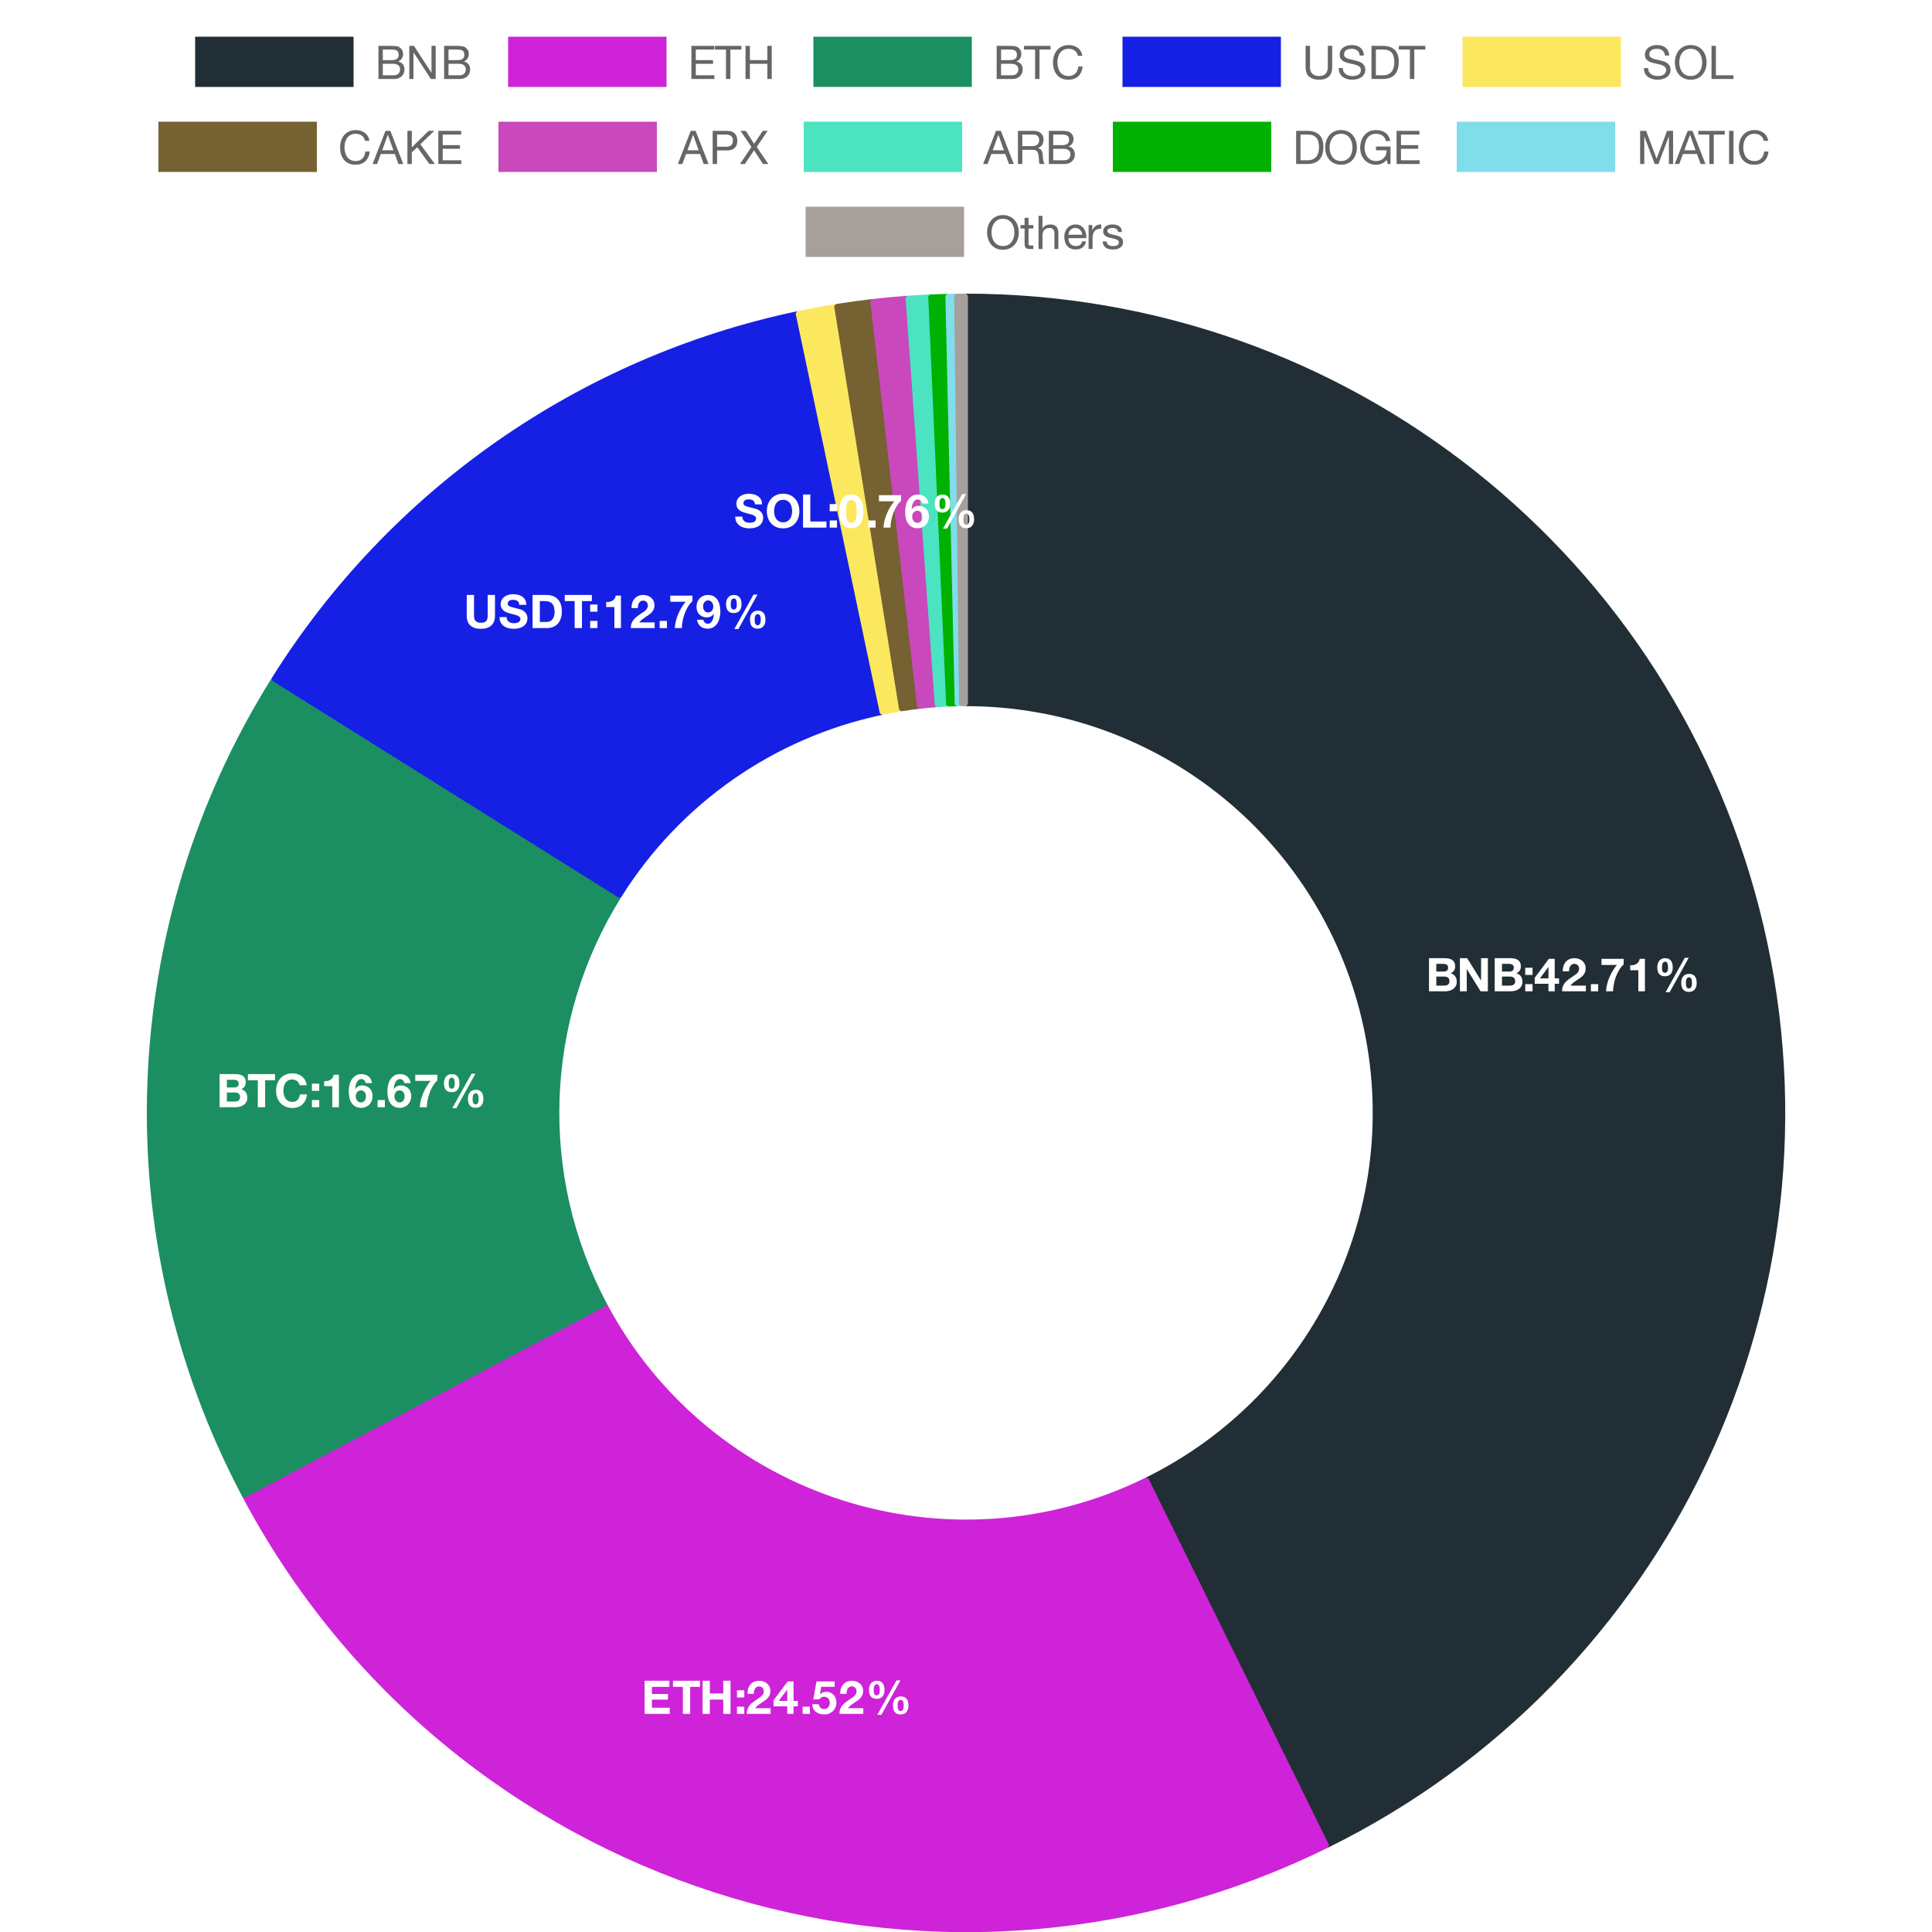 <?xml version="1.0" encoding="UTF-8"?>
<svg xmlns="http://www.w3.org/2000/svg" xmlns:xlink="http://www.w3.org/1999/xlink" width="500pt" height="500pt" viewBox="0 0 500 500" version="1.1">
<g id="surface21">
<rect x="0" y="0" width="500" height="500" style="fill:rgb(100%,100%,100%);fill-opacity:1;stroke:none;"/>
<path style="fill-rule:nonzero;fill:rgb(13.333%,18.039%,20.784%);fill-opacity:1;stroke-width:1;stroke-linecap:butt;stroke-linejoin:miter;stroke:rgb(13.333%,18.039%,20.784%);stroke-opacity:1;stroke-miterlimit:10;" d="M 51 10 L 91 10 L 91 22 L 51 22 Z M 51 10 "/>
<path style=" stroke:none;fill-rule:nonzero;fill:rgb(40%,40%,40%);fill-opacity:1;" d="M 99.074 15.555 L 99.074 12.828 L 101.355 12.828 C 101.605 12.828 101.84 12.844 102.059 12.871 C 102.277 12.898 102.473 12.961 102.641 13.059 C 102.809 13.152 102.941 13.289 103.035 13.465 C 103.133 13.641 103.18 13.883 103.18 14.184 C 103.18 14.641 103.039 14.984 102.754 15.211 C 102.469 15.438 102.004 15.555 101.355 15.555 Z M 97.938 11.871 L 97.938 20.438 L 102.074 20.438 C 102.5 20.438 102.875 20.367 103.199 20.227 C 103.523 20.086 103.793 19.902 104.016 19.676 C 104.234 19.449 104.398 19.184 104.512 18.891 C 104.625 18.594 104.68 18.289 104.68 17.977 C 104.68 17.449 104.539 17 104.262 16.633 C 103.98 16.266 103.574 16.027 103.047 15.914 L 103.047 15.891 C 103.457 15.73 103.77 15.484 103.988 15.152 C 104.211 14.82 104.32 14.426 104.32 13.969 C 104.32 13.539 104.223 13.172 104.027 12.879 C 103.832 12.582 103.594 12.348 103.312 12.18 C 103.184 12.102 103.031 12.043 102.852 12 C 102.672 11.961 102.477 11.93 102.27 11.91 C 102.059 11.891 101.852 11.879 101.637 11.875 C 101.426 11.871 101.227 11.871 101.043 11.871 Z M 99.074 19.477 L 99.074 16.512 L 101.68 16.512 C 101.918 16.512 102.152 16.535 102.375 16.578 C 102.602 16.621 102.797 16.699 102.969 16.809 C 103.141 16.914 103.281 17.062 103.383 17.246 C 103.488 17.43 103.539 17.66 103.539 17.941 C 103.539 18.422 103.398 18.797 103.113 19.07 C 102.828 19.34 102.438 19.477 101.934 19.477 Z M 105.926 11.871 L 105.926 20.438 L 107.004 20.438 L 107.004 13.562 L 107.027 13.562 L 111.504 20.438 L 112.754 20.438 L 112.754 11.871 L 111.672 11.871 L 111.672 18.816 L 111.648 18.816 L 107.137 11.871 Z M 116.074 15.555 L 116.074 12.828 L 118.355 12.828 C 118.605 12.828 118.84 12.844 119.059 12.871 C 119.277 12.898 119.473 12.961 119.641 13.059 C 119.809 13.152 119.941 13.289 120.035 13.465 C 120.133 13.641 120.18 13.883 120.18 14.184 C 120.18 14.641 120.039 14.984 119.754 15.211 C 119.469 15.438 119.004 15.555 118.355 15.555 Z M 114.938 11.871 L 114.938 20.438 L 119.074 20.438 C 119.5 20.438 119.875 20.367 120.199 20.227 C 120.523 20.086 120.793 19.902 121.016 19.676 C 121.234 19.449 121.398 19.184 121.512 18.891 C 121.625 18.594 121.68 18.289 121.68 17.977 C 121.68 17.449 121.539 17 121.262 16.633 C 120.98 16.266 120.574 16.027 120.047 15.914 L 120.047 15.891 C 120.457 15.73 120.77 15.484 120.988 15.152 C 121.211 14.82 121.32 14.426 121.32 13.969 C 121.32 13.539 121.223 13.172 121.027 12.879 C 120.832 12.582 120.594 12.348 120.312 12.18 C 120.184 12.102 120.031 12.043 119.852 12 C 119.672 11.961 119.477 11.93 119.27 11.91 C 119.059 11.891 118.852 11.879 118.637 11.875 C 118.426 11.871 118.227 11.871 118.043 11.871 Z M 116.074 19.477 L 116.074 16.512 L 118.68 16.512 C 118.918 16.512 119.152 16.535 119.375 16.578 C 119.602 16.621 119.797 16.699 119.969 16.809 C 120.141 16.914 120.281 17.062 120.383 17.246 C 120.488 17.43 120.539 17.66 120.539 17.941 C 120.539 18.422 120.398 18.797 120.113 19.07 C 119.828 19.34 119.438 19.477 118.934 19.477 Z M 97 9.012 "/>
<path style="fill-rule:nonzero;fill:rgb(80.784%,13.725%,85.098%);fill-opacity:1;stroke-width:1;stroke-linecap:butt;stroke-linejoin:miter;stroke:rgb(80.784%,13.725%,85.098%);stroke-opacity:1;stroke-miterlimit:10;" d="M 132 10 L 172 10 L 172 22 L 132 22 Z M 132 10 "/>
<path style=" stroke:none;fill-rule:nonzero;fill:rgb(40%,40%,40%);fill-opacity:1;" d="M 178.938 11.871 L 178.938 20.438 L 184.887 20.438 L 184.887 19.477 L 180.074 19.477 L 180.074 16.512 L 184.527 16.512 L 184.527 15.555 L 180.074 15.555 L 180.074 12.828 L 184.852 12.828 L 184.852 11.871 Z M 187.879 12.828 L 187.879 20.438 L 189.02 20.438 L 189.02 12.828 L 191.875 12.828 L 191.875 11.871 L 185.023 11.871 L 185.023 12.828 Z M 192.938 11.871 L 192.938 20.438 L 194.074 20.438 L 194.074 16.512 L 198.59 16.512 L 198.59 20.438 L 199.727 20.438 L 199.727 11.871 L 198.59 11.871 L 198.59 15.555 L 194.074 15.555 L 194.074 11.871 Z M 178 9.012 "/>
<path style="fill-rule:nonzero;fill:rgb(10.588%,56.078%,38.431%);fill-opacity:1;stroke-width:1;stroke-linecap:butt;stroke-linejoin:miter;stroke:rgb(10.588%,56.078%,38.431%);stroke-opacity:1;stroke-miterlimit:10;" d="M 211 10 L 251 10 L 251 22 L 211 22 Z M 211 10 "/>
<path style=" stroke:none;fill-rule:nonzero;fill:rgb(40%,40%,40%);fill-opacity:1;" d="M 259.074 15.555 L 259.074 12.828 L 261.355 12.828 C 261.605 12.828 261.84 12.844 262.059 12.871 C 262.277 12.898 262.473 12.961 262.641 13.059 C 262.809 13.152 262.941 13.289 263.035 13.465 C 263.133 13.641 263.18 13.883 263.18 14.184 C 263.18 14.641 263.039 14.984 262.754 15.211 C 262.469 15.438 262.004 15.555 261.355 15.555 Z M 257.938 11.871 L 257.938 20.438 L 262.074 20.438 C 262.5 20.438 262.875 20.367 263.199 20.227 C 263.523 20.086 263.793 19.902 264.016 19.676 C 264.234 19.449 264.398 19.184 264.512 18.891 C 264.625 18.594 264.68 18.289 264.68 17.977 C 264.68 17.449 264.539 17 264.262 16.633 C 263.98 16.266 263.574 16.027 263.047 15.914 L 263.047 15.891 C 263.457 15.73 263.77 15.484 263.988 15.152 C 264.211 14.82 264.32 14.426 264.32 13.969 C 264.32 13.539 264.223 13.172 264.027 12.879 C 263.832 12.582 263.594 12.348 263.312 12.18 C 263.184 12.102 263.031 12.043 262.852 12 C 262.672 11.961 262.477 11.93 262.27 11.91 C 262.059 11.891 261.852 11.879 261.637 11.875 C 261.426 11.871 261.227 11.871 261.043 11.871 Z M 259.074 19.477 L 259.074 16.512 L 261.68 16.512 C 261.918 16.512 262.152 16.535 262.375 16.578 C 262.602 16.621 262.797 16.699 262.969 16.809 C 263.141 16.914 263.281 17.062 263.383 17.246 C 263.488 17.43 263.539 17.66 263.539 17.941 C 263.539 18.422 263.398 18.797 263.113 19.07 C 262.828 19.34 262.438 19.477 261.934 19.477 Z M 267.879 12.828 L 267.879 20.438 L 269.02 20.438 L 269.02 12.828 L 271.875 12.828 L 271.875 11.871 L 265.023 11.871 L 265.023 12.828 Z M 278.961 14.449 L 280.102 14.449 C 280.035 13.992 279.898 13.59 279.691 13.242 C 279.484 12.895 279.223 12.605 278.91 12.375 C 278.598 12.141 278.242 11.965 277.844 11.844 C 277.445 11.727 277.02 11.664 276.57 11.664 C 275.914 11.664 275.336 11.785 274.824 12.02 C 274.316 12.254 273.895 12.578 273.555 12.984 C 273.215 13.395 272.957 13.871 272.781 14.418 C 272.605 14.969 272.516 15.555 272.516 16.176 C 272.516 16.801 272.598 17.387 272.762 17.93 C 272.926 18.473 273.172 18.945 273.5 19.344 C 273.828 19.746 274.238 20.059 274.734 20.289 C 275.23 20.516 275.812 20.629 276.477 20.629 C 277.57 20.629 278.438 20.328 279.066 19.73 C 279.699 19.129 280.07 18.289 280.184 17.211 L 279.043 17.211 C 279.02 17.562 278.949 17.891 278.828 18.195 C 278.707 18.5 278.543 18.758 278.328 18.98 C 278.117 19.199 277.867 19.371 277.574 19.496 C 277.281 19.621 276.949 19.68 276.57 19.68 C 276.059 19.68 275.621 19.586 275.254 19.395 C 274.883 19.203 274.582 18.945 274.348 18.621 C 274.109 18.297 273.938 17.914 273.824 17.48 C 273.711 17.043 273.656 16.582 273.656 16.094 C 273.656 15.645 273.711 15.215 273.824 14.797 C 273.938 14.383 274.109 14.012 274.348 13.688 C 274.582 13.363 274.883 13.105 275.246 12.914 C 275.609 12.723 276.047 12.625 276.559 12.625 C 277.16 12.625 277.68 12.777 278.113 13.082 C 278.551 13.387 278.832 13.84 278.961 14.449 Z M 257 9.012 "/>
<path style="fill-rule:nonzero;fill:rgb(8.627%,12.549%,89.412%);fill-opacity:1;stroke-width:1;stroke-linecap:butt;stroke-linejoin:miter;stroke:rgb(8.627%,12.549%,89.412%);stroke-opacity:1;stroke-miterlimit:10;" d="M 291 10 L 331 10 L 331 22 L 291 22 Z M 291 10 "/>
<path style=" stroke:none;fill-rule:nonzero;fill:rgb(40%,40%,40%);fill-opacity:1;" d="M 344.777 17.34 L 344.777 11.871 L 343.637 11.871 L 343.637 17.34 C 343.637 18.109 343.445 18.691 343.066 19.086 C 342.688 19.484 342.133 19.68 341.402 19.68 C 340.637 19.68 340.047 19.484 339.641 19.086 C 339.23 18.691 339.027 18.109 339.027 17.34 L 339.027 11.871 L 337.887 11.871 L 337.887 17.34 C 337.887 18.484 338.199 19.32 338.816 19.844 C 339.438 20.367 340.301 20.629 341.402 20.629 C 342.484 20.629 343.316 20.355 343.898 19.809 C 344.484 19.262 344.777 18.438 344.777 17.34 Z M 351.891 14.379 L 352.973 14.379 C 352.957 13.906 352.867 13.5 352.703 13.16 C 352.539 12.82 352.312 12.539 352.031 12.312 C 351.746 12.09 351.414 11.926 351.039 11.82 C 350.664 11.719 350.258 11.664 349.816 11.664 C 349.426 11.664 349.043 11.715 348.672 11.816 C 348.297 11.914 347.965 12.066 347.676 12.273 C 347.383 12.477 347.148 12.734 346.973 13.051 C 346.797 13.367 346.707 13.742 346.707 14.172 C 346.707 14.566 346.785 14.891 346.941 15.152 C 347.098 15.41 347.305 15.625 347.566 15.789 C 347.824 15.953 348.121 16.082 348.449 16.184 C 348.777 16.285 349.109 16.371 349.449 16.449 C 349.789 16.523 350.125 16.598 350.453 16.668 C 350.781 16.742 351.074 16.836 351.336 16.953 C 351.594 17.066 351.801 17.219 351.957 17.402 C 352.113 17.586 352.191 17.824 352.191 18.121 C 352.191 18.434 352.129 18.691 352 18.891 C 351.871 19.09 351.703 19.246 351.496 19.363 C 351.289 19.48 351.055 19.562 350.793 19.609 C 350.535 19.656 350.277 19.68 350.02 19.68 C 349.699 19.68 349.387 19.641 349.086 19.562 C 348.781 19.48 348.516 19.359 348.285 19.191 C 348.059 19.023 347.875 18.809 347.734 18.547 C 347.594 18.289 347.523 17.977 347.523 17.617 L 346.445 17.617 C 346.445 18.137 346.539 18.586 346.727 18.969 C 346.914 19.348 347.172 19.66 347.492 19.902 C 347.816 20.148 348.195 20.328 348.621 20.449 C 349.051 20.57 349.504 20.629 349.984 20.629 C 350.375 20.629 350.77 20.582 351.164 20.492 C 351.562 20.398 351.922 20.25 352.238 20.047 C 352.559 19.844 352.82 19.578 353.027 19.254 C 353.23 18.93 353.332 18.543 353.332 18.086 C 353.332 17.66 353.254 17.309 353.098 17.031 C 352.941 16.75 352.734 16.516 352.473 16.332 C 352.215 16.148 351.922 16.004 351.594 15.895 C 351.266 15.789 350.93 15.695 350.59 15.613 C 350.25 15.535 349.914 15.461 349.59 15.391 C 349.262 15.324 348.965 15.238 348.707 15.133 C 348.445 15.027 348.238 14.895 348.082 14.73 C 347.926 14.566 347.848 14.352 347.848 14.09 C 347.848 13.809 347.902 13.574 348.012 13.387 C 348.117 13.199 348.262 13.051 348.441 12.938 C 348.621 12.824 348.828 12.746 349.059 12.699 C 349.293 12.648 349.527 12.625 349.77 12.625 C 350.359 12.625 350.848 12.762 351.227 13.039 C 351.605 13.316 351.828 13.762 351.891 14.379 Z M 356.074 19.477 L 356.074 12.828 L 357.996 12.828 C 358.523 12.828 358.969 12.902 359.328 13.051 C 359.688 13.199 359.98 13.414 360.211 13.699 C 360.438 13.984 360.602 14.328 360.703 14.73 C 360.801 15.137 360.852 15.594 360.852 16.105 C 360.852 16.633 360.797 17.082 360.691 17.457 C 360.582 17.828 360.445 18.137 360.277 18.387 C 360.109 18.633 359.918 18.828 359.707 18.973 C 359.496 19.117 359.281 19.227 359.062 19.305 C 358.848 19.379 358.645 19.426 358.453 19.449 C 358.262 19.469 358.102 19.477 357.973 19.477 Z M 354.938 11.871 L 354.938 20.438 L 357.875 20.438 C 358.586 20.438 359.203 20.336 359.723 20.137 C 360.242 19.938 360.672 19.648 361.008 19.266 C 361.344 18.887 361.594 18.418 361.754 17.863 C 361.914 17.309 361.992 16.668 361.992 15.949 C 361.992 14.574 361.637 13.551 360.926 12.879 C 360.211 12.207 359.195 11.871 357.875 11.871 Z M 364.879 12.828 L 364.879 20.438 L 366.02 20.438 L 366.02 12.828 L 368.875 12.828 L 368.875 11.871 L 362.023 11.871 L 362.023 12.828 Z M 337 9.012 "/>
<path style="fill-rule:nonzero;fill:rgb(98.824%,90.98%,37.255%);fill-opacity:1;stroke-width:1;stroke-linecap:butt;stroke-linejoin:miter;stroke:rgb(98.824%,90.98%,37.255%);stroke-opacity:1;stroke-miterlimit:10;" d="M 379 10 L 419 10 L 419 22 L 379 22 Z M 379 10 "/>
<path style=" stroke:none;fill-rule:nonzero;fill:rgb(40%,40%,40%);fill-opacity:1;" d="M 430.891 14.379 L 431.973 14.379 C 431.957 13.906 431.867 13.5 431.703 13.16 C 431.539 12.82 431.312 12.539 431.031 12.312 C 430.746 12.09 430.414 11.926 430.039 11.82 C 429.664 11.719 429.258 11.664 428.816 11.664 C 428.426 11.664 428.043 11.715 427.672 11.816 C 427.297 11.914 426.965 12.066 426.676 12.273 C 426.383 12.477 426.148 12.734 425.973 13.051 C 425.797 13.367 425.707 13.742 425.707 14.172 C 425.707 14.566 425.785 14.891 425.941 15.152 C 426.098 15.41 426.305 15.625 426.566 15.789 C 426.824 15.953 427.121 16.082 427.449 16.184 C 427.777 16.285 428.109 16.371 428.449 16.449 C 428.789 16.523 429.125 16.598 429.453 16.668 C 429.781 16.742 430.074 16.836 430.336 16.953 C 430.594 17.066 430.801 17.219 430.957 17.402 C 431.113 17.586 431.191 17.824 431.191 18.121 C 431.191 18.434 431.129 18.691 431 18.891 C 430.871 19.09 430.703 19.246 430.496 19.363 C 430.289 19.48 430.055 19.562 429.793 19.609 C 429.535 19.656 429.277 19.68 429.02 19.68 C 428.699 19.68 428.387 19.641 428.086 19.562 C 427.781 19.48 427.516 19.359 427.285 19.191 C 427.059 19.023 426.875 18.809 426.734 18.547 C 426.594 18.289 426.523 17.977 426.523 17.617 L 425.445 17.617 C 425.445 18.137 425.539 18.586 425.727 18.969 C 425.914 19.348 426.172 19.66 426.492 19.902 C 426.816 20.148 427.195 20.328 427.621 20.449 C 428.051 20.57 428.504 20.629 428.984 20.629 C 429.375 20.629 429.77 20.582 430.164 20.492 C 430.562 20.398 430.922 20.25 431.238 20.047 C 431.559 19.844 431.82 19.578 432.027 19.254 C 432.23 18.93 432.332 18.543 432.332 18.086 C 432.332 17.66 432.254 17.309 432.098 17.031 C 431.941 16.75 431.734 16.516 431.473 16.332 C 431.215 16.148 430.922 16.004 430.594 15.895 C 430.266 15.789 429.93 15.695 429.59 15.613 C 429.25 15.535 428.914 15.461 428.59 15.391 C 428.262 15.324 427.965 15.238 427.707 15.133 C 427.445 15.027 427.238 14.895 427.082 14.73 C 426.926 14.566 426.848 14.352 426.848 14.09 C 426.848 13.809 426.902 13.574 427.012 13.387 C 427.117 13.199 427.262 13.051 427.441 12.938 C 427.621 12.824 427.828 12.746 428.059 12.699 C 428.293 12.648 428.527 12.625 428.77 12.625 C 429.359 12.625 429.848 12.762 430.227 13.039 C 430.605 13.316 430.828 13.762 430.891 14.379 Z M 434.598 16.152 C 434.598 15.723 434.652 15.297 434.766 14.875 C 434.875 14.457 435.051 14.078 435.293 13.742 C 435.531 13.406 435.84 13.137 436.215 12.93 C 436.59 12.727 437.039 12.625 437.559 12.625 C 438.078 12.625 438.527 12.727 438.902 12.93 C 439.281 13.137 439.59 13.406 439.828 13.742 C 440.066 14.078 440.242 14.457 440.355 14.875 C 440.469 15.297 440.523 15.723 440.523 16.152 C 440.523 16.586 440.469 17.012 440.355 17.43 C 440.242 17.852 440.066 18.23 439.828 18.566 C 439.59 18.902 439.281 19.172 438.902 19.375 C 438.527 19.578 438.078 19.68 437.559 19.68 C 437.039 19.68 436.594 19.578 436.215 19.375 C 435.84 19.172 435.531 18.902 435.293 18.566 C 435.051 18.23 434.875 17.852 434.766 17.43 C 434.652 17.012 434.598 16.586 434.598 16.152 Z M 433.457 16.152 C 433.457 16.738 433.543 17.301 433.715 17.84 C 433.887 18.379 434.145 18.859 434.488 19.273 C 434.832 19.691 435.262 20.02 435.773 20.262 C 436.285 20.508 436.879 20.629 437.559 20.629 C 438.238 20.629 438.836 20.508 439.348 20.262 C 439.859 20.02 440.289 19.691 440.633 19.273 C 440.977 18.859 441.234 18.379 441.406 17.84 C 441.578 17.301 441.664 16.738 441.664 16.152 C 441.664 15.57 441.578 15.008 441.406 14.469 C 441.234 13.93 440.977 13.449 440.633 13.035 C 440.289 12.617 439.859 12.285 439.348 12.039 C 438.836 11.789 438.238 11.664 437.559 11.664 C 436.879 11.664 436.285 11.789 435.773 12.039 C 435.262 12.285 434.832 12.617 434.488 13.035 C 434.145 13.449 433.887 13.926 433.715 14.469 C 433.543 15.008 433.457 15.57 433.457 16.152 Z M 442.938 11.871 L 442.938 20.438 L 448.613 20.438 L 448.613 19.477 L 444.074 19.477 L 444.074 11.871 Z M 425 9.012 "/>
<path style="fill-rule:nonzero;fill:rgb(45.882%,38.039%,19.608%);fill-opacity:1;stroke-width:1;stroke-linecap:butt;stroke-linejoin:miter;stroke:rgb(45.882%,38.039%,19.608%);stroke-opacity:1;stroke-miterlimit:10;" d="M 41.5 32 L 81.5 32 L 81.5 44 L 41.5 44 Z M 41.5 32 "/>
<path style=" stroke:none;fill-rule:nonzero;fill:rgb(40%,40%,40%);fill-opacity:1;" d="M 94.461 36.449 L 95.602 36.449 C 95.535 35.992 95.398 35.59 95.191 35.242 C 94.984 34.895 94.723 34.605 94.41 34.375 C 94.098 34.141 93.742 33.965 93.344 33.844 C 92.945 33.727 92.52 33.664 92.07 33.664 C 91.414 33.664 90.836 33.785 90.324 34.02 C 89.816 34.254 89.395 34.578 89.055 34.984 C 88.715 35.395 88.457 35.871 88.281 36.418 C 88.105 36.969 88.016 37.555 88.016 38.176 C 88.016 38.801 88.098 39.387 88.262 39.93 C 88.426 40.473 88.672 40.945 89 41.344 C 89.328 41.746 89.738 42.059 90.234 42.289 C 90.73 42.516 91.312 42.629 91.977 42.629 C 93.07 42.629 93.938 42.328 94.566 41.73 C 95.199 41.129 95.57 40.289 95.684 39.211 L 94.543 39.211 C 94.52 39.562 94.449 39.891 94.328 40.195 C 94.207 40.5 94.043 40.758 93.828 40.98 C 93.617 41.199 93.367 41.371 93.074 41.496 C 92.781 41.621 92.449 41.68 92.07 41.68 C 91.559 41.68 91.121 41.586 90.754 41.395 C 90.383 41.203 90.082 40.945 89.848 40.621 C 89.609 40.297 89.438 39.914 89.324 39.48 C 89.211 39.043 89.156 38.582 89.156 38.094 C 89.156 37.645 89.211 37.215 89.324 36.797 C 89.438 36.383 89.609 36.012 89.848 35.688 C 90.082 35.363 90.383 35.105 90.746 34.914 C 91.109 34.723 91.547 34.625 92.059 34.625 C 92.66 34.625 93.18 34.777 93.613 35.082 C 94.051 35.387 94.332 35.84 94.461 36.449 Z M 98.91 38.898 L 100.363 34.902 L 100.387 34.902 L 101.816 38.898 Z M 99.766 33.871 L 96.43 42.438 L 97.594 42.438 L 98.551 39.859 L 102.176 39.859 L 103.113 42.438 L 104.371 42.438 L 101.023 33.871 Z M 105.438 33.871 L 105.438 42.438 L 106.574 42.438 L 106.574 39.438 L 108.004 38.105 L 111.102 42.438 L 112.539 42.438 L 108.785 37.324 L 112.395 33.871 L 110.922 33.871 L 106.574 38.141 L 106.574 33.871 Z M 113.438 33.871 L 113.438 42.438 L 119.387 42.438 L 119.387 41.477 L 114.574 41.477 L 114.574 38.512 L 119.027 38.512 L 119.027 37.555 L 114.574 37.555 L 114.574 34.828 L 119.352 34.828 L 119.352 33.871 Z M 87.5 31.012 "/>
<path style="fill-rule:nonzero;fill:rgb(78.824%,28.235%,73.333%);fill-opacity:1;stroke-width:1;stroke-linecap:butt;stroke-linejoin:miter;stroke:rgb(78.824%,28.235%,73.333%);stroke-opacity:1;stroke-miterlimit:10;" d="M 129.5 32 L 169.5 32 L 169.5 44 L 129.5 44 Z M 129.5 32 "/>
<path style=" stroke:none;fill-rule:nonzero;fill:rgb(40%,40%,40%);fill-opacity:1;" d="M 177.91 38.898 L 179.363 34.902 L 179.387 34.902 L 180.816 38.898 Z M 178.766 33.871 L 175.43 42.438 L 176.594 42.438 L 177.551 39.859 L 181.176 39.859 L 182.113 42.438 L 183.371 42.438 L 180.023 33.871 Z M 185.574 37.973 L 185.574 34.828 L 187.809 34.828 C 188.457 34.828 188.93 34.965 189.23 35.23 C 189.531 35.5 189.68 35.891 189.68 36.402 C 189.68 36.914 189.531 37.305 189.23 37.578 C 188.93 37.852 188.457 37.98 187.809 37.973 Z M 184.438 33.871 L 184.438 42.438 L 185.574 42.438 L 185.574 38.934 L 188.191 38.934 C 189.055 38.941 189.711 38.723 190.152 38.273 C 190.598 37.824 190.82 37.203 190.82 36.402 C 190.82 35.602 190.598 34.98 190.152 34.535 C 189.711 34.09 189.055 33.871 188.191 33.871 Z M 194.477 38.035 L 191.5 42.438 L 192.773 42.438 L 195.148 38.898 L 197.453 42.438 L 198.844 42.438 L 195.832 38.035 L 198.664 33.871 L 197.391 33.871 L 195.16 37.219 L 193.023 33.871 L 191.656 33.871 Z M 175.5 31.012 "/>
<path style="fill-rule:nonzero;fill:rgb(29.804%,89.02%,75.686%);fill-opacity:1;stroke-width:1;stroke-linecap:butt;stroke-linejoin:miter;stroke:rgb(29.804%,89.02%,75.686%);stroke-opacity:1;stroke-miterlimit:10;" d="M 208.5 32 L 248.5 32 L 248.5 44 L 208.5 44 Z M 208.5 32 "/>
<path style=" stroke:none;fill-rule:nonzero;fill:rgb(40%,40%,40%);fill-opacity:1;" d="M 256.91 38.898 L 258.363 34.902 L 258.387 34.902 L 259.816 38.898 Z M 257.766 33.871 L 254.43 42.438 L 255.594 42.438 L 256.551 39.859 L 260.176 39.859 L 261.113 42.438 L 262.371 42.438 L 259.023 33.871 Z M 263.438 33.871 L 263.438 42.438 L 264.574 42.438 L 264.574 38.777 L 267.359 38.777 C 267.641 38.777 267.863 38.82 268.031 38.902 C 268.199 38.988 268.336 39.098 268.441 39.238 C 268.543 39.379 268.621 39.543 268.668 39.73 C 268.715 39.918 268.758 40.117 268.789 40.324 C 268.828 40.531 268.852 40.746 268.859 40.961 C 268.867 41.176 268.875 41.379 268.883 41.566 C 268.891 41.754 268.91 41.926 268.938 42.078 C 268.965 42.23 269.02 42.348 269.102 42.438 L 270.371 42.438 C 270.25 42.293 270.16 42.129 270.102 41.941 C 270.043 41.754 269.996 41.555 269.965 41.344 C 269.934 41.137 269.91 40.926 269.902 40.711 C 269.895 40.492 269.883 40.281 269.867 40.074 C 269.844 39.867 269.809 39.664 269.766 39.473 C 269.723 39.281 269.652 39.109 269.562 38.953 C 269.469 38.797 269.348 38.66 269.191 38.551 C 269.035 38.438 268.832 38.359 268.586 38.309 L 268.586 38.285 C 269.105 38.141 269.48 37.875 269.719 37.48 C 269.953 37.09 270.07 36.633 270.07 36.113 C 270.07 35.418 269.844 34.871 269.383 34.469 C 268.922 34.07 268.285 33.871 267.469 33.871 Z M 266.953 37.816 L 264.574 37.816 L 264.574 34.828 L 267.406 34.828 C 267.945 34.828 268.332 34.965 268.57 35.238 C 268.812 35.508 268.934 35.863 268.934 36.293 C 268.934 36.605 268.879 36.859 268.77 37.055 C 268.66 37.25 268.52 37.406 268.34 37.523 C 268.16 37.641 267.949 37.719 267.707 37.758 C 267.469 37.797 267.215 37.816 266.953 37.816 Z M 272.574 37.555 L 272.574 34.828 L 274.855 34.828 C 275.105 34.828 275.34 34.844 275.559 34.871 C 275.777 34.898 275.973 34.961 276.141 35.059 C 276.309 35.152 276.441 35.289 276.535 35.465 C 276.633 35.641 276.68 35.883 276.68 36.184 C 276.68 36.641 276.539 36.984 276.254 37.211 C 275.969 37.438 275.504 37.555 274.855 37.555 Z M 271.438 33.871 L 271.438 42.438 L 275.574 42.438 C 276 42.438 276.375 42.367 276.699 42.227 C 277.023 42.086 277.293 41.902 277.516 41.676 C 277.734 41.449 277.898 41.184 278.012 40.891 C 278.125 40.594 278.18 40.289 278.18 39.977 C 278.18 39.449 278.039 39 277.762 38.633 C 277.48 38.266 277.074 38.027 276.547 37.914 L 276.547 37.891 C 276.957 37.73 277.27 37.484 277.488 37.152 C 277.711 36.82 277.82 36.426 277.82 35.969 C 277.82 35.539 277.723 35.172 277.527 34.879 C 277.332 34.582 277.094 34.348 276.812 34.18 C 276.684 34.102 276.531 34.043 276.352 34 C 276.172 33.961 275.977 33.93 275.77 33.91 C 275.559 33.891 275.352 33.879 275.137 33.875 C 274.926 33.871 274.727 33.871 274.543 33.871 Z M 272.574 41.477 L 272.574 38.512 L 275.18 38.512 C 275.418 38.512 275.652 38.535 275.875 38.578 C 276.102 38.621 276.297 38.699 276.469 38.809 C 276.641 38.914 276.781 39.062 276.883 39.246 C 276.988 39.43 277.039 39.66 277.039 39.941 C 277.039 40.422 276.898 40.797 276.613 41.07 C 276.328 41.34 275.938 41.477 275.434 41.477 Z M 254.5 31.012 "/>
<path style="fill-rule:nonzero;fill:rgb(0.392%,69.412%,0.392%);fill-opacity:1;stroke-width:1;stroke-linecap:butt;stroke-linejoin:miter;stroke:rgb(0.392%,69.412%,0.392%);stroke-opacity:1;stroke-miterlimit:10;" d="M 288.5 32 L 328.5 32 L 328.5 44 L 288.5 44 Z M 288.5 32 "/>
<path style=" stroke:none;fill-rule:nonzero;fill:rgb(40%,40%,40%);fill-opacity:1;" d="M 336.574 41.477 L 336.574 34.828 L 338.496 34.828 C 339.023 34.828 339.469 34.902 339.828 35.051 C 340.188 35.199 340.48 35.414 340.711 35.699 C 340.938 35.984 341.102 36.328 341.203 36.73 C 341.301 37.137 341.352 37.594 341.352 38.105 C 341.352 38.633 341.297 39.082 341.191 39.457 C 341.082 39.828 340.945 40.137 340.777 40.387 C 340.609 40.633 340.418 40.828 340.207 40.973 C 339.996 41.117 339.781 41.227 339.562 41.305 C 339.348 41.379 339.145 41.426 338.953 41.449 C 338.762 41.469 338.602 41.477 338.473 41.477 Z M 335.438 33.871 L 335.438 42.438 L 338.375 42.438 C 339.086 42.438 339.703 42.336 340.223 42.137 C 340.742 41.938 341.172 41.648 341.508 41.266 C 341.844 40.887 342.094 40.418 342.254 39.863 C 342.414 39.309 342.492 38.668 342.492 37.949 C 342.492 36.574 342.137 35.551 341.426 34.879 C 340.711 34.207 339.695 33.871 338.375 33.871 Z M 344.098 38.152 C 344.098 37.723 344.152 37.297 344.266 36.875 C 344.375 36.457 344.551 36.078 344.793 35.742 C 345.031 35.406 345.34 35.137 345.715 34.93 C 346.09 34.727 346.539 34.625 347.059 34.625 C 347.578 34.625 348.027 34.727 348.402 34.93 C 348.781 35.137 349.09 35.406 349.328 35.742 C 349.566 36.078 349.742 36.457 349.855 36.875 C 349.969 37.297 350.023 37.723 350.023 38.152 C 350.023 38.586 349.969 39.012 349.855 39.43 C 349.742 39.852 349.566 40.23 349.328 40.566 C 349.09 40.902 348.781 41.172 348.402 41.375 C 348.027 41.578 347.578 41.68 347.059 41.68 C 346.539 41.68 346.094 41.578 345.715 41.375 C 345.34 41.172 345.031 40.902 344.793 40.566 C 344.551 40.23 344.375 39.852 344.266 39.43 C 344.152 39.012 344.098 38.586 344.098 38.152 Z M 342.957 38.152 C 342.957 38.738 343.043 39.301 343.215 39.84 C 343.387 40.379 343.645 40.859 343.988 41.273 C 344.332 41.691 344.762 42.02 345.273 42.262 C 345.785 42.508 346.379 42.629 347.059 42.629 C 347.738 42.629 348.336 42.508 348.848 42.262 C 349.359 42.02 349.789 41.691 350.133 41.273 C 350.477 40.859 350.734 40.379 350.906 39.84 C 351.078 39.301 351.164 38.738 351.164 38.152 C 351.164 37.57 351.078 37.008 350.906 36.469 C 350.734 35.93 350.477 35.449 350.133 35.035 C 349.789 34.617 349.359 34.285 348.848 34.039 C 348.336 33.789 347.738 33.664 347.059 33.664 C 346.379 33.664 345.785 33.789 345.273 34.039 C 344.762 34.285 344.332 34.617 343.988 35.035 C 343.645 35.449 343.387 35.926 343.215 36.469 C 343.043 37.008 342.957 37.57 342.957 38.152 Z M 358.844 41.371 L 359.145 42.438 L 359.863 42.438 L 359.863 37.926 L 356.109 37.926 L 356.109 38.887 L 358.844 38.887 C 358.859 39.277 358.809 39.645 358.688 39.984 C 358.566 40.324 358.391 40.621 358.152 40.871 C 357.918 41.125 357.629 41.32 357.285 41.465 C 356.941 41.609 356.543 41.68 356.098 41.68 C 355.617 41.68 355.195 41.586 354.828 41.398 C 354.465 41.211 354.16 40.961 353.91 40.645 C 353.664 40.328 353.477 39.965 353.348 39.551 C 353.219 39.141 353.156 38.711 353.156 38.262 C 353.156 37.805 353.211 37.359 353.324 36.922 C 353.438 36.488 353.609 36.098 353.848 35.758 C 354.082 35.418 354.387 35.145 354.758 34.938 C 355.129 34.73 355.574 34.625 356.098 34.625 C 356.418 34.625 356.719 34.664 357.004 34.738 C 357.285 34.816 357.539 34.93 357.766 35.082 C 357.988 35.234 358.176 35.426 358.328 35.664 C 358.48 35.898 358.586 36.18 358.641 36.508 L 359.781 36.508 C 359.699 36.004 359.551 35.574 359.328 35.219 C 359.109 34.863 358.84 34.57 358.516 34.336 C 358.191 34.105 357.82 33.934 357.41 33.828 C 357 33.719 356.559 33.664 356.098 33.664 C 355.418 33.664 354.82 33.793 354.312 34.043 C 353.805 34.297 353.383 34.633 353.043 35.059 C 352.703 35.48 352.445 35.977 352.273 36.539 C 352.102 37.102 352.016 37.699 352.016 38.32 C 352.016 38.883 352.109 39.422 352.293 39.941 C 352.477 40.461 352.742 40.922 353.098 41.32 C 353.449 41.723 353.875 42.039 354.379 42.277 C 354.883 42.512 355.457 42.629 356.098 42.629 C 356.602 42.629 357.102 42.531 357.598 42.336 C 358.094 42.141 358.508 41.816 358.844 41.371 Z M 361.438 33.871 L 361.438 42.438 L 367.387 42.438 L 367.387 41.477 L 362.574 41.477 L 362.574 38.512 L 367.027 38.512 L 367.027 37.555 L 362.574 37.555 L 362.574 34.828 L 367.352 34.828 L 367.352 33.871 Z M 334.5 31.012 "/>
<path style="fill-rule:nonzero;fill:rgb(50.196%,86.667%,91.765%);fill-opacity:1;stroke-width:1;stroke-linecap:butt;stroke-linejoin:miter;stroke:rgb(50.196%,86.667%,91.765%);stroke-opacity:1;stroke-miterlimit:10;" d="M 377.5 32 L 417.5 32 L 417.5 44 L 377.5 44 Z M 377.5 32 "/>
<path style=" stroke:none;fill-rule:nonzero;fill:rgb(40%,40%,40%);fill-opacity:1;" d="M 424.461 33.871 L 424.461 42.438 L 425.539 42.438 L 425.539 35.309 L 425.562 35.309 L 428.238 42.438 L 429.211 42.438 L 431.887 35.309 L 431.91 35.309 L 431.91 42.438 L 432.992 42.438 L 432.992 33.871 L 431.434 33.871 L 428.719 41.07 L 426.02 33.871 Z M 435.91 38.898 L 437.363 34.902 L 437.387 34.902 L 438.816 38.898 Z M 436.766 33.871 L 433.43 42.438 L 434.594 42.438 L 435.551 39.859 L 439.176 39.859 L 440.113 42.438 L 441.371 42.438 L 438.023 33.871 Z M 442.379 34.828 L 442.379 42.438 L 443.52 42.438 L 443.52 34.828 L 446.375 34.828 L 446.375 33.871 L 439.523 33.871 L 439.523 34.828 Z M 447.484 33.871 L 447.484 42.438 L 448.625 42.438 L 448.625 33.871 Z M 456.461 36.449 L 457.602 36.449 C 457.535 35.992 457.398 35.59 457.191 35.242 C 456.984 34.895 456.723 34.605 456.41 34.375 C 456.098 34.141 455.742 33.965 455.344 33.844 C 454.945 33.727 454.52 33.664 454.07 33.664 C 453.414 33.664 452.836 33.785 452.324 34.02 C 451.816 34.254 451.395 34.578 451.055 34.984 C 450.715 35.395 450.457 35.871 450.281 36.418 C 450.105 36.969 450.016 37.555 450.016 38.176 C 450.016 38.801 450.098 39.387 450.262 39.93 C 450.426 40.473 450.672 40.945 451 41.344 C 451.328 41.746 451.738 42.059 452.234 42.289 C 452.73 42.516 453.312 42.629 453.977 42.629 C 455.07 42.629 455.938 42.328 456.566 41.73 C 457.199 41.129 457.57 40.289 457.684 39.211 L 456.543 39.211 C 456.52 39.562 456.449 39.891 456.328 40.195 C 456.207 40.5 456.043 40.758 455.828 40.98 C 455.617 41.199 455.367 41.371 455.074 41.496 C 454.781 41.621 454.449 41.68 454.07 41.68 C 453.559 41.68 453.121 41.586 452.754 41.395 C 452.383 41.203 452.082 40.945 451.848 40.621 C 451.609 40.297 451.438 39.914 451.324 39.48 C 451.211 39.043 451.156 38.582 451.156 38.094 C 451.156 37.645 451.211 37.215 451.324 36.797 C 451.438 36.383 451.609 36.012 451.848 35.688 C 452.082 35.363 452.383 35.105 452.746 34.914 C 453.109 34.723 453.547 34.625 454.059 34.625 C 454.66 34.625 455.18 34.777 455.613 35.082 C 456.051 35.387 456.332 35.84 456.461 36.449 Z M 423.5 31.012 "/>
<path style="fill-rule:nonzero;fill:rgb(65.098%,62.353%,60.784%);fill-opacity:1;stroke-width:1;stroke-linecap:butt;stroke-linejoin:miter;stroke:rgb(65.098%,62.353%,60.784%);stroke-opacity:1;stroke-miterlimit:10;" d="M 209 54 L 249 54 L 249 66 L 209 66 Z M 209 54 "/>
<path style=" stroke:none;fill-rule:nonzero;fill:rgb(40%,40%,40%);fill-opacity:1;" d="M 256.598 60.152 C 256.598 59.723 256.652 59.297 256.766 58.875 C 256.875 58.457 257.051 58.078 257.293 57.742 C 257.531 57.406 257.84 57.137 258.215 56.93 C 258.59 56.727 259.039 56.625 259.559 56.625 C 260.078 56.625 260.527 56.727 260.902 56.93 C 261.281 57.137 261.59 57.406 261.828 57.742 C 262.066 58.078 262.242 58.457 262.355 58.875 C 262.469 59.297 262.523 59.723 262.523 60.152 C 262.523 60.586 262.469 61.012 262.355 61.43 C 262.242 61.852 262.066 62.23 261.828 62.566 C 261.59 62.902 261.281 63.172 260.902 63.375 C 260.527 63.578 260.078 63.68 259.559 63.68 C 259.039 63.68 258.594 63.578 258.215 63.375 C 257.84 63.172 257.531 62.902 257.293 62.566 C 257.051 62.23 256.875 61.852 256.766 61.43 C 256.652 61.012 256.598 60.586 256.598 60.152 Z M 255.457 60.152 C 255.457 60.738 255.543 61.301 255.715 61.84 C 255.887 62.379 256.145 62.859 256.488 63.273 C 256.832 63.691 257.262 64.02 257.773 64.262 C 258.285 64.508 258.879 64.629 259.559 64.629 C 260.238 64.629 260.836 64.508 261.348 64.262 C 261.859 64.02 262.289 63.691 262.633 63.273 C 262.977 62.859 263.234 62.379 263.406 61.84 C 263.578 61.301 263.664 60.738 263.664 60.152 C 263.664 59.57 263.578 59.008 263.406 58.469 C 263.234 57.93 262.977 57.449 262.633 57.035 C 262.289 56.617 261.859 56.285 261.348 56.039 C 260.836 55.789 260.238 55.664 259.559 55.664 C 258.879 55.664 258.285 55.789 257.773 56.039 C 257.262 56.285 256.832 56.617 256.488 57.035 C 256.145 57.449 255.887 57.926 255.715 58.469 C 255.543 59.008 255.457 59.57 255.457 60.152 Z M 266.184 58.234 L 266.184 56.375 L 265.164 56.375 L 265.164 58.234 L 264.109 58.234 L 264.109 59.133 L 265.164 59.133 L 265.164 63.082 C 265.164 63.371 265.191 63.602 265.246 63.777 C 265.305 63.953 265.391 64.09 265.508 64.184 C 265.621 64.281 265.773 64.348 265.961 64.383 C 266.148 64.418 266.375 64.438 266.641 64.438 L 267.422 64.438 L 267.422 63.539 L 266.953 63.539 C 266.793 63.539 266.66 63.531 266.562 63.52 C 266.461 63.508 266.383 63.48 266.328 63.441 C 266.273 63.402 266.234 63.344 266.215 63.273 C 266.195 63.203 266.184 63.105 266.184 62.984 L 266.184 59.133 L 267.422 59.133 L 267.422 58.234 Z M 268.77 55.871 L 268.77 64.438 L 269.789 64.438 L 269.789 60.934 C 269.789 60.652 269.824 60.395 269.902 60.16 C 269.977 59.922 270.094 59.719 270.242 59.543 C 270.395 59.367 270.586 59.23 270.812 59.133 C 271.043 59.039 271.312 58.988 271.625 58.988 C 272.016 58.988 272.324 59.102 272.547 59.324 C 272.773 59.551 272.883 59.852 272.883 60.238 L 272.883 64.438 L 273.902 64.438 L 273.902 60.359 C 273.902 60.023 273.871 59.715 273.801 59.441 C 273.734 59.164 273.617 58.926 273.449 58.727 C 273.281 58.527 273.059 58.371 272.789 58.258 C 272.516 58.145 272.176 58.09 271.77 58.09 C 271.586 58.09 271.395 58.109 271.199 58.148 C 271.004 58.188 270.812 58.25 270.633 58.336 C 270.453 58.418 270.293 58.527 270.148 58.66 C 270.004 58.793 269.891 58.953 269.812 59.145 L 269.789 59.145 L 269.789 55.871 Z M 280.074 60.742 L 276.512 60.742 C 276.527 60.5 276.578 60.277 276.668 60.062 C 276.758 59.852 276.875 59.664 277.027 59.504 C 277.18 59.344 277.363 59.219 277.574 59.129 C 277.785 59.035 278.023 58.988 278.289 58.988 C 278.543 58.988 278.777 59.035 278.988 59.129 C 279.203 59.219 279.387 59.344 279.543 59.5 C 279.699 59.656 279.82 59.84 279.914 60.059 C 280.008 60.273 280.059 60.5 280.074 60.742 Z M 281.059 62.469 L 280.051 62.469 C 279.965 62.879 279.781 63.18 279.508 63.383 C 279.23 63.582 278.875 63.68 278.445 63.68 C 278.109 63.68 277.816 63.625 277.566 63.512 C 277.32 63.402 277.117 63.25 276.957 63.062 C 276.797 62.875 276.68 62.66 276.609 62.414 C 276.535 62.172 276.504 61.914 276.512 61.641 L 281.156 61.641 C 281.172 61.266 281.137 60.871 281.055 60.453 C 280.969 60.039 280.816 59.652 280.598 59.301 C 280.379 58.949 280.086 58.66 279.723 58.43 C 279.359 58.203 278.898 58.09 278.348 58.09 C 277.926 58.09 277.535 58.168 277.18 58.328 C 276.824 58.488 276.516 58.715 276.254 59 C 275.992 59.289 275.793 59.629 275.648 60.023 C 275.504 60.414 275.434 60.844 275.434 61.316 C 275.449 61.789 275.52 62.227 275.641 62.625 C 275.766 63.023 275.953 63.371 276.199 63.656 C 276.449 63.945 276.754 64.168 277.117 64.328 C 277.48 64.488 277.91 64.57 278.406 64.57 C 279.113 64.57 279.695 64.395 280.16 64.043 C 280.625 63.691 280.926 63.164 281.059 62.469 Z M 281.73 58.234 L 281.73 64.438 L 282.754 64.438 L 282.754 61.676 C 282.754 61.277 282.793 60.922 282.871 60.617 C 282.953 60.309 283.078 60.047 283.258 59.828 C 283.434 59.613 283.664 59.449 283.953 59.336 C 284.242 59.227 284.59 59.168 284.996 59.168 L 284.996 58.09 C 284.445 58.074 283.988 58.184 283.629 58.426 C 283.27 58.664 282.965 59.039 282.715 59.543 L 282.691 59.543 L 282.691 58.234 Z M 286.391 62.48 L 285.371 62.48 C 285.387 62.863 285.469 63.191 285.613 63.461 C 285.758 63.727 285.949 63.945 286.188 64.109 C 286.43 64.273 286.703 64.391 287.016 64.461 C 287.328 64.535 287.656 64.57 288 64.57 C 288.312 64.57 288.625 64.539 288.941 64.48 C 289.258 64.418 289.543 64.312 289.793 64.16 C 290.047 64.008 290.25 63.809 290.406 63.562 C 290.562 63.312 290.641 63 290.641 62.625 C 290.641 62.328 290.582 62.082 290.465 61.883 C 290.352 61.684 290.199 61.516 290.012 61.383 C 289.824 61.25 289.605 61.145 289.363 61.066 C 289.117 60.984 288.867 60.918 288.613 60.863 C 288.371 60.805 288.133 60.75 287.891 60.699 C 287.652 60.648 287.438 60.582 287.242 60.508 C 287.051 60.43 286.895 60.336 286.77 60.219 C 286.645 60.102 286.586 59.957 286.586 59.781 C 286.586 59.621 286.625 59.492 286.703 59.391 C 286.785 59.293 286.887 59.211 287.016 59.152 C 287.145 59.09 287.285 59.051 287.441 59.027 C 287.598 59.004 287.754 58.988 287.902 58.988 C 288.07 58.988 288.238 59.008 288.402 59.043 C 288.566 59.078 288.715 59.137 288.852 59.219 C 288.988 59.297 289.102 59.402 289.188 59.535 C 289.277 59.668 289.328 59.832 289.344 60.035 L 290.363 60.035 C 290.34 59.656 290.262 59.344 290.125 59.09 C 289.988 58.84 289.805 58.641 289.578 58.492 C 289.352 58.344 289.09 58.238 288.793 58.18 C 288.496 58.121 288.172 58.09 287.82 58.09 C 287.547 58.09 287.273 58.125 286.996 58.191 C 286.723 58.258 286.473 58.363 286.254 58.504 C 286.035 58.645 285.855 58.824 285.715 59.051 C 285.574 59.273 285.504 59.543 285.504 59.852 C 285.504 60.254 285.605 60.566 285.805 60.789 C 286.004 61.012 286.254 61.188 286.555 61.312 C 286.855 61.438 287.18 61.531 287.531 61.598 C 287.883 61.668 288.211 61.742 288.512 61.828 C 288.812 61.91 289.059 62.023 289.262 62.156 C 289.461 62.293 289.559 62.492 289.559 62.758 C 289.559 62.949 289.512 63.109 289.414 63.23 C 289.32 63.355 289.199 63.449 289.051 63.512 C 288.902 63.578 288.738 63.621 288.562 63.645 C 288.387 63.668 288.219 63.68 288.059 63.68 C 287.852 63.68 287.648 63.66 287.453 63.621 C 287.258 63.582 287.082 63.516 286.926 63.422 C 286.77 63.332 286.645 63.207 286.547 63.051 C 286.453 62.895 286.398 62.707 286.391 62.48 Z M 255 53.012 "/>
<path style="fill-rule:nonzero;fill:rgb(13.333%,18.039%,20.784%);fill-opacity:1;stroke-width:1;stroke-linecap:butt;stroke-linejoin:bevel;stroke:rgb(13.333%,18.039%,20.784%);stroke-opacity:1;stroke-miterlimit:10;" d="M 250 76.5 C 348.312 76.5 433.66 144.242 455.98 239.988 C 478.297 335.734 431.695 434.234 343.512 477.703 L 296.758 382.852 C 340.848 361.117 364.148 311.867 352.988 263.996 C 341.832 216.121 299.156 182.25 250 182.25 Z M 250 76.5 "/>
<path style="fill-rule:nonzero;fill:rgb(80.784%,13.725%,85.098%);fill-opacity:1;stroke-width:1;stroke-linecap:butt;stroke-linejoin:bevel;stroke:rgb(80.784%,13.725%,85.098%);stroke-opacity:1;stroke-miterlimit:10;" d="M 343.512 477.703 C 240.949 528.262 116.77 488.145 63.172 387.133 L 156.586 337.566 C 183.387 388.074 245.473 408.133 296.758 382.852 Z M 343.512 477.703 "/>
<path style="fill-rule:nonzero;fill:rgb(10.588%,56.078%,38.431%);fill-opacity:1;stroke-width:1;stroke-linecap:butt;stroke-linejoin:bevel;stroke:rgb(10.588%,56.078%,38.431%);stroke-opacity:1;stroke-miterlimit:10;" d="M 63.172 387.133 C 27.754 320.387 30.637 239.812 70.734 175.77 L 160.367 231.883 C 140.32 263.906 138.879 304.191 156.586 337.566 Z M 63.172 387.133 "/>
<path style="fill-rule:nonzero;fill:rgb(8.627%,12.549%,89.412%);fill-opacity:1;stroke-width:1;stroke-linecap:butt;stroke-linejoin:bevel;stroke:rgb(8.627%,12.549%,89.412%);stroke-opacity:1;stroke-miterlimit:10;" d="M 70.734 175.77 C 101.215 127.082 150.188 92.887 206.398 81.043 L 228.199 184.523 C 200.094 190.441 175.609 207.539 160.367 231.883 Z M 70.734 175.77 "/>
<path style="fill-rule:nonzero;fill:rgb(98.824%,90.98%,37.255%);fill-opacity:1;stroke-width:1;stroke-linecap:butt;stroke-linejoin:bevel;stroke:rgb(98.824%,90.98%,37.255%);stroke-opacity:1;stroke-miterlimit:10;" d="M 206.398 81.043 C 209.707 80.348 213.035 79.727 216.375 79.191 L 233.188 183.594 C 231.516 183.863 229.852 184.172 228.199 184.523 Z M 206.398 81.043 "/>
<path style="fill-rule:nonzero;fill:rgb(45.882%,38.039%,19.608%);fill-opacity:1;stroke-width:1;stroke-linecap:butt;stroke-linejoin:bevel;stroke:rgb(45.882%,38.039%,19.608%);stroke-opacity:1;stroke-miterlimit:10;" d="M 216.375 79.191 C 219.473 78.691 222.586 78.262 225.703 77.898 L 237.852 182.949 C 236.293 183.129 234.738 183.344 233.188 183.594 Z M 216.375 79.191 "/>
<path style="fill-rule:nonzero;fill:rgb(78.824%,28.235%,73.333%);fill-opacity:1;stroke-width:1;stroke-linecap:butt;stroke-linejoin:bevel;stroke:rgb(78.824%,28.235%,73.333%);stroke-opacity:1;stroke-miterlimit:10;" d="M 225.703 77.898 C 228.746 77.547 231.793 77.262 234.848 77.043 L 242.426 182.523 C 240.898 182.633 239.371 182.773 237.852 182.949 Z M 225.703 77.898 "/>
<path style="fill-rule:nonzero;fill:rgb(29.804%,89.02%,75.686%);fill-opacity:1;stroke-width:1;stroke-linecap:butt;stroke-linejoin:bevel;stroke:rgb(29.804%,89.02%,75.686%);stroke-opacity:1;stroke-miterlimit:10;" d="M 234.848 77.043 C 236.805 76.902 238.766 76.789 240.727 76.703 L 245.363 182.352 C 244.383 182.395 243.402 182.453 242.426 182.523 Z M 234.848 77.043 "/>
<path style="fill-rule:nonzero;fill:rgb(0.392%,69.412%,0.392%);fill-opacity:1;stroke-width:1;stroke-linecap:butt;stroke-linejoin:bevel;stroke:rgb(0.392%,69.412%,0.392%);stroke-opacity:1;stroke-miterlimit:10;" d="M 240.727 76.703 C 242.203 76.637 243.684 76.59 245.16 76.555 L 247.582 182.277 C 246.84 182.293 246.102 182.32 245.363 182.352 Z M 240.727 76.703 "/>
<path style="fill-rule:nonzero;fill:rgb(50.196%,86.667%,91.765%);fill-opacity:1;stroke-width:1;stroke-linecap:butt;stroke-linejoin:bevel;stroke:rgb(50.196%,86.667%,91.765%);stroke-opacity:1;stroke-miterlimit:10;" d="M 245.16 76.555 C 245.922 76.539 246.684 76.523 247.441 76.516 L 248.723 182.258 C 248.34 182.262 247.961 182.27 247.582 182.277 Z M 245.16 76.555 "/>
<path style="fill-rule:nonzero;fill:rgb(65.098%,62.353%,60.784%);fill-opacity:1;stroke-width:1;stroke-linecap:butt;stroke-linejoin:bevel;stroke:rgb(65.098%,62.353%,60.784%);stroke-opacity:1;stroke-miterlimit:10;" d="M 247.441 76.516 C 248.297 76.504 249.148 76.5 250 76.5 L 250 182.25 C 249.574 182.25 249.148 182.254 248.723 182.258 Z M 247.441 76.516 "/>
<path style=" stroke:none;fill-rule:nonzero;fill:rgb(100%,100%,100%);fill-opacity:1;" d="M 192.113 133.703 L 190.289 133.703 C 190.281 134.23 190.375 134.688 190.574 135.07 C 190.777 135.453 191.047 135.77 191.387 136.02 C 191.727 136.266 192.117 136.449 192.562 136.566 C 193.008 136.68 193.465 136.738 193.938 136.738 C 194.52 136.738 195.035 136.672 195.477 136.535 C 195.922 136.398 196.293 136.207 196.594 135.965 C 196.895 135.723 197.121 135.43 197.273 135.094 C 197.426 134.758 197.5 134.395 197.5 134.004 C 197.5 133.523 197.398 133.129 197.195 132.82 C 196.992 132.512 196.746 132.266 196.469 132.082 C 196.188 131.898 195.906 131.766 195.621 131.68 C 195.336 131.598 195.117 131.539 194.957 131.508 C 194.422 131.371 193.984 131.258 193.652 131.172 C 193.32 131.082 193.062 130.996 192.875 130.906 C 192.688 130.82 192.559 130.723 192.496 130.617 C 192.434 130.516 192.398 130.379 192.398 130.211 C 192.398 130.027 192.441 129.875 192.52 129.754 C 192.602 129.633 192.703 129.535 192.824 129.453 C 192.949 129.375 193.09 129.32 193.238 129.285 C 193.391 129.254 193.543 129.238 193.695 129.238 C 193.93 129.238 194.141 129.258 194.34 129.301 C 194.535 129.34 194.707 129.406 194.859 129.504 C 195.012 129.598 195.133 129.73 195.227 129.898 C 195.316 130.066 195.371 130.277 195.387 130.535 L 197.211 130.535 C 197.211 130.039 197.117 129.617 196.93 129.27 C 196.742 128.922 196.488 128.637 196.168 128.41 C 195.848 128.188 195.48 128.023 195.07 127.926 C 194.656 127.824 194.227 127.773 193.781 127.773 C 193.395 127.773 193.012 127.828 192.629 127.93 C 192.246 128.035 191.898 128.195 191.598 128.41 C 191.293 128.625 191.047 128.898 190.859 129.223 C 190.672 129.547 190.574 129.926 190.574 130.367 C 190.574 130.758 190.648 131.094 190.797 131.367 C 190.945 131.645 191.141 131.875 191.379 132.059 C 191.621 132.242 191.891 132.395 192.195 132.508 C 192.5 132.625 192.812 132.723 193.133 132.805 C 193.445 132.891 193.754 132.973 194.055 133.043 C 194.359 133.113 194.633 133.199 194.871 133.293 C 195.113 133.391 195.305 133.512 195.453 133.656 C 195.602 133.801 195.676 133.988 195.676 134.219 C 195.676 134.434 195.621 134.613 195.508 134.754 C 195.395 134.895 195.258 135.004 195.09 135.082 C 194.922 135.164 194.738 135.219 194.547 135.246 C 194.355 135.273 194.176 135.285 194.008 135.285 C 193.762 135.285 193.52 135.258 193.289 135.195 C 193.055 135.137 192.855 135.043 192.684 134.922 C 192.512 134.797 192.371 134.637 192.27 134.434 C 192.164 134.234 192.113 133.992 192.113 133.703 Z M 200.34 132.301 C 200.34 131.922 200.383 131.559 200.465 131.207 C 200.551 130.855 200.684 130.539 200.867 130.266 C 201.051 129.988 201.293 129.77 201.59 129.605 C 201.883 129.441 202.242 129.359 202.668 129.359 C 203.094 129.359 203.453 129.441 203.746 129.605 C 204.043 129.77 204.285 129.988 204.469 130.266 C 204.652 130.543 204.785 130.855 204.871 131.207 C 204.953 131.559 204.996 131.922 204.996 132.301 C 204.996 132.66 204.953 133.008 204.871 133.348 C 204.785 133.688 204.652 133.996 204.469 134.266 C 204.285 134.539 204.043 134.758 203.746 134.922 C 203.453 135.086 203.094 135.168 202.668 135.168 C 202.242 135.168 201.883 135.086 201.59 134.922 C 201.293 134.758 201.051 134.539 200.867 134.266 C 200.684 133.996 200.551 133.688 200.465 133.348 C 200.383 133.008 200.34 132.66 200.34 132.301 Z M 198.457 132.301 C 198.457 132.922 198.551 133.504 198.742 134.043 C 198.934 134.586 199.211 135.055 199.57 135.453 C 199.93 135.855 200.375 136.168 200.898 136.398 C 201.422 136.625 202.012 136.738 202.668 136.738 C 203.332 136.738 203.926 136.625 204.445 136.398 C 204.965 136.168 205.402 135.855 205.766 135.453 C 206.125 135.055 206.398 134.586 206.594 134.043 C 206.785 133.504 206.879 132.922 206.879 132.301 C 206.879 131.66 206.785 131.066 206.594 130.516 C 206.402 129.969 206.125 129.492 205.766 129.082 C 205.406 128.676 204.965 128.355 204.445 128.121 C 203.926 127.891 203.332 127.773 202.668 127.773 C 202.012 127.773 201.422 127.891 200.898 128.121 C 200.375 128.355 199.934 128.676 199.57 129.082 C 199.211 129.492 198.938 129.969 198.742 130.516 C 198.551 131.066 198.457 131.66 198.457 132.301 Z M 207.828 127.98 L 207.828 136.547 L 213.887 136.547 L 213.887 134.961 L 209.711 134.961 L 209.711 127.98 Z M 216.617 132.301 L 216.617 130.449 L 214.73 130.449 L 214.73 132.301 Z M 214.73 134.699 L 214.73 136.547 L 216.617 136.547 L 216.617 134.699 Z M 218.957 132.312 C 218.957 132.168 218.957 131.992 218.961 131.789 C 218.965 131.586 218.98 131.375 219.004 131.16 C 219.027 130.941 219.066 130.73 219.125 130.516 C 219.18 130.305 219.258 130.113 219.359 129.945 C 219.457 129.777 219.586 129.645 219.742 129.539 C 219.898 129.434 220.094 129.383 220.324 129.383 C 220.555 129.383 220.754 129.434 220.91 129.539 C 221.07 129.645 221.203 129.777 221.309 129.945 C 221.414 130.113 221.488 130.305 221.543 130.516 C 221.594 130.727 221.633 130.941 221.66 131.16 C 221.688 131.375 221.707 131.586 221.711 131.789 C 221.715 131.992 221.715 132.168 221.715 132.312 C 221.715 132.551 221.707 132.84 221.691 133.18 C 221.676 133.52 221.625 133.848 221.543 134.164 C 221.457 134.48 221.32 134.75 221.133 134.977 C 220.945 135.199 220.676 135.312 220.324 135.312 C 219.98 135.312 219.715 135.199 219.531 134.977 C 219.348 134.75 219.215 134.48 219.129 134.164 C 219.047 133.848 218.996 133.52 218.98 133.18 C 218.965 132.84 218.957 132.551 218.957 132.312 Z M 217.254 132.312 C 217.254 133.152 217.336 133.852 217.496 134.418 C 217.66 134.98 217.883 135.43 218.164 135.766 C 218.445 136.102 218.77 136.344 219.141 136.488 C 219.512 136.633 219.906 136.703 220.324 136.703 C 220.75 136.703 221.145 136.633 221.52 136.488 C 221.891 136.344 222.219 136.102 222.504 135.766 C 222.785 135.43 223.012 134.98 223.176 134.418 C 223.34 133.852 223.422 133.152 223.422 132.312 C 223.422 131.496 223.34 130.809 223.176 130.254 C 223.012 129.695 222.785 129.25 222.504 128.914 C 222.219 128.578 221.891 128.34 221.52 128.195 C 221.148 128.051 220.746 127.98 220.324 127.98 C 219.906 127.98 219.516 128.051 219.141 128.195 C 218.77 128.34 218.445 128.578 218.164 128.914 C 217.883 129.25 217.66 129.695 217.496 130.254 C 217.332 130.809 217.254 131.496 217.254 132.312 Z M 224.719 134.699 L 224.719 136.547 L 226.605 136.547 L 226.605 134.699 Z M 233.203 129.609 L 233.203 128.148 L 227.469 128.148 L 227.469 129.73 L 231.453 129.73 C 230.652 130.699 230.008 131.762 229.516 132.922 C 229.023 134.082 228.727 135.289 228.633 136.547 L 230.457 136.547 C 230.465 135.988 230.531 135.383 230.652 134.734 C 230.777 134.086 230.953 133.445 231.184 132.816 C 231.41 132.184 231.695 131.586 232.035 131.027 C 232.375 130.469 232.766 129.996 233.203 129.609 Z M 237.434 132.191 C 237.648 132.191 237.84 132.238 238.004 132.328 C 238.168 132.422 238.301 132.539 238.402 132.688 C 238.508 132.836 238.586 133.004 238.637 133.191 C 238.691 133.379 238.715 133.574 238.715 133.773 C 238.715 133.965 238.688 134.156 238.633 134.34 C 238.578 134.523 238.492 134.688 238.379 134.832 C 238.27 134.977 238.133 135.09 237.977 135.18 C 237.82 135.266 237.641 135.312 237.434 135.312 C 237.215 135.312 237.023 135.266 236.855 135.18 C 236.688 135.09 236.547 134.973 236.43 134.824 C 236.312 134.676 236.227 134.508 236.164 134.32 C 236.105 134.133 236.074 133.941 236.074 133.75 C 236.074 133.543 236.105 133.344 236.16 133.156 C 236.215 132.969 236.301 132.805 236.41 132.66 C 236.523 132.516 236.664 132.402 236.84 132.316 C 237.012 132.234 237.207 132.191 237.434 132.191 Z M 238.656 130.309 L 240.277 130.309 C 240.227 129.93 240.129 129.598 239.977 129.312 C 239.824 129.023 239.629 128.781 239.387 128.586 C 239.148 128.391 238.871 128.238 238.559 128.137 C 238.246 128.031 237.91 127.98 237.551 127.98 C 236.953 127.98 236.445 128.109 236.027 128.375 C 235.613 128.641 235.273 128.98 235.008 129.402 C 234.742 129.82 234.551 130.289 234.434 130.812 C 234.312 131.332 234.254 131.852 234.254 132.371 C 234.254 132.906 234.301 133.434 234.395 133.949 C 234.492 134.465 234.664 134.926 234.91 135.336 C 235.16 135.742 235.492 136.074 235.906 136.324 C 236.324 136.578 236.848 136.703 237.48 136.703 C 237.922 136.703 238.32 136.625 238.68 136.469 C 239.039 136.312 239.352 136.098 239.609 135.82 C 239.871 135.543 240.07 135.223 240.211 134.848 C 240.352 134.477 240.422 134.074 240.422 133.645 C 240.422 133.309 240.367 132.977 240.266 132.648 C 240.16 132.32 239.996 132.027 239.773 131.77 C 239.531 131.508 239.238 131.297 238.895 131.141 C 238.551 130.984 238.199 130.906 237.84 130.906 C 237.434 130.906 237.07 130.98 236.762 131.121 C 236.449 131.266 236.176 131.508 235.945 131.844 L 235.922 131.82 C 235.93 131.586 235.961 131.324 236.016 131.027 C 236.07 130.73 236.16 130.453 236.281 130.191 C 236.402 129.934 236.562 129.711 236.766 129.531 C 236.969 129.352 237.223 129.262 237.527 129.262 C 237.824 129.262 238.07 129.367 238.273 129.574 C 238.473 129.781 238.602 130.027 238.656 130.309 Z M 249.316 134.363 C 249.316 134.227 249.32 134.074 249.336 133.906 C 249.348 133.738 249.379 133.582 249.438 133.438 C 249.492 133.293 249.574 133.176 249.684 133.078 C 249.789 132.984 249.941 132.934 250.133 132.934 C 250.309 132.934 250.445 132.988 250.547 133.098 C 250.645 133.207 250.719 133.332 250.77 133.48 C 250.816 133.629 250.848 133.785 250.859 133.949 C 250.871 134.113 250.875 134.254 250.875 134.375 C 250.875 134.504 250.871 134.648 250.859 134.812 C 250.848 134.977 250.812 135.133 250.762 135.281 C 250.711 135.43 250.629 135.555 250.523 135.66 C 250.414 135.762 250.27 135.816 250.086 135.816 C 249.895 135.816 249.742 135.762 249.641 135.66 C 249.535 135.555 249.461 135.43 249.41 135.281 C 249.363 135.133 249.336 134.977 249.328 134.809 C 249.32 134.641 249.316 134.492 249.316 134.363 Z M 248.094 134.352 C 248.094 134.68 248.125 134.988 248.195 135.273 C 248.262 135.562 248.375 135.812 248.531 136.023 C 248.688 136.238 248.891 136.402 249.141 136.523 C 249.395 136.645 249.703 136.703 250.07 136.703 C 250.422 136.703 250.727 136.645 250.984 136.527 C 251.238 136.414 251.449 136.25 251.613 136.043 C 251.777 135.836 251.898 135.59 251.98 135.312 C 252.059 135.031 252.102 134.727 252.102 134.398 C 252.102 134.07 252.066 133.762 252.004 133.477 C 251.941 133.188 251.828 132.938 251.676 132.727 C 251.52 132.512 251.316 132.344 251.066 132.223 C 250.82 132.098 250.508 132.035 250.133 132.035 C 249.781 132.035 249.477 132.094 249.219 132.215 C 248.965 132.336 248.754 132.5 248.586 132.707 C 248.418 132.914 248.293 133.16 248.211 133.438 C 248.133 133.719 248.094 134.023 248.094 134.352 Z M 249.016 127.883 L 244.047 136.801 L 245.094 136.801 L 250.035 127.883 Z M 243.125 130.379 C 243.125 130.242 243.129 130.086 243.141 129.91 C 243.152 129.734 243.188 129.57 243.242 129.418 C 243.301 129.266 243.383 129.141 243.488 129.035 C 243.598 128.93 243.746 128.879 243.941 128.879 C 244.117 128.879 244.254 128.934 244.355 129.047 C 244.453 129.16 244.527 129.293 244.574 129.453 C 244.625 129.613 244.652 129.781 244.664 129.953 C 244.676 130.125 244.684 130.27 244.684 130.391 C 244.684 130.52 244.68 130.66 244.664 130.816 C 244.652 130.973 244.621 131.121 244.57 131.262 C 244.52 131.402 244.438 131.52 244.328 131.613 C 244.223 131.711 244.074 131.758 243.891 131.758 C 243.699 131.758 243.551 131.711 243.449 131.613 C 243.344 131.52 243.27 131.402 243.219 131.262 C 243.172 131.121 243.145 130.973 243.137 130.812 C 243.129 130.652 243.125 130.508 243.125 130.379 Z M 241.898 130.355 C 241.898 130.684 241.934 130.988 242.004 131.273 C 242.07 131.559 242.184 131.801 242.34 132.004 C 242.496 132.207 242.699 132.367 242.949 132.484 C 243.203 132.602 243.512 132.66 243.879 132.66 C 244.23 132.66 244.535 132.602 244.793 132.492 C 245.047 132.379 245.258 132.223 245.422 132.023 C 245.586 131.824 245.707 131.586 245.789 131.309 C 245.867 131.031 245.906 130.73 245.906 130.402 C 245.906 130.074 245.875 129.762 245.812 129.469 C 245.75 129.172 245.637 128.914 245.48 128.691 C 245.324 128.473 245.125 128.301 244.875 128.172 C 244.629 128.043 244.316 127.98 243.941 127.98 C 243.59 127.98 243.285 128.039 243.027 128.164 C 242.773 128.289 242.559 128.457 242.391 128.676 C 242.223 128.891 242.102 129.145 242.02 129.43 C 241.941 129.719 241.898 130.027 241.898 130.355 Z M 190 124.848 "/>
<path style=" stroke:none;fill-rule:nonzero;fill:rgb(100%,100%,100%);fill-opacity:1;" d="M 128.102 159.309 L 128.102 153.98 L 126.215 153.98 L 126.215 159.309 C 126.215 159.949 126.09 160.418 125.832 160.719 C 125.574 161.016 125.113 161.168 124.441 161.168 C 124.055 161.168 123.75 161.113 123.523 161.004 C 123.293 160.898 123.117 160.758 122.988 160.586 C 122.859 160.414 122.777 160.215 122.734 159.992 C 122.695 159.766 122.676 159.539 122.676 159.309 L 122.676 153.98 L 120.793 153.98 L 120.793 159.309 C 120.793 160.477 121.109 161.34 121.746 161.898 C 122.383 162.457 123.281 162.738 124.441 162.738 C 125.586 162.738 126.48 162.457 127.129 161.895 C 127.777 161.328 128.102 160.469 128.102 159.309 Z M 131.113 159.703 L 129.289 159.703 C 129.281 160.23 129.375 160.688 129.574 161.07 C 129.777 161.453 130.047 161.77 130.387 162.02 C 130.727 162.266 131.117 162.449 131.562 162.566 C 132.008 162.68 132.465 162.738 132.938 162.738 C 133.52 162.738 134.035 162.672 134.477 162.535 C 134.922 162.398 135.293 162.207 135.594 161.965 C 135.895 161.723 136.121 161.43 136.273 161.094 C 136.426 160.758 136.5 160.395 136.5 160.004 C 136.5 159.523 136.398 159.129 136.195 158.82 C 135.992 158.512 135.746 158.266 135.469 158.082 C 135.188 157.898 134.906 157.766 134.621 157.68 C 134.336 157.598 134.117 157.539 133.957 157.508 C 133.422 157.371 132.984 157.258 132.652 157.172 C 132.32 157.082 132.062 156.996 131.875 156.906 C 131.688 156.82 131.559 156.723 131.496 156.617 C 131.434 156.516 131.398 156.379 131.398 156.211 C 131.398 156.027 131.441 155.875 131.52 155.754 C 131.602 155.633 131.703 155.535 131.824 155.453 C 131.949 155.375 132.09 155.32 132.238 155.285 C 132.391 155.254 132.543 155.238 132.695 155.238 C 132.93 155.238 133.141 155.258 133.34 155.301 C 133.535 155.34 133.707 155.406 133.859 155.504 C 134.012 155.598 134.133 155.73 134.227 155.898 C 134.316 156.066 134.371 156.277 134.387 156.535 L 136.211 156.535 C 136.211 156.039 136.117 155.617 135.93 155.27 C 135.742 154.922 135.488 154.637 135.168 154.41 C 134.848 154.188 134.48 154.023 134.07 153.926 C 133.656 153.824 133.227 153.773 132.781 153.773 C 132.395 153.773 132.012 153.828 131.629 153.93 C 131.246 154.035 130.898 154.195 130.598 154.41 C 130.293 154.625 130.047 154.898 129.859 155.223 C 129.672 155.547 129.574 155.926 129.574 156.367 C 129.574 156.758 129.648 157.094 129.797 157.367 C 129.945 157.645 130.141 157.875 130.379 158.059 C 130.621 158.242 130.891 158.395 131.195 158.508 C 131.5 158.625 131.812 158.723 132.133 158.805 C 132.445 158.891 132.754 158.973 133.055 159.043 C 133.359 159.113 133.633 159.199 133.871 159.293 C 134.113 159.391 134.305 159.512 134.453 159.656 C 134.602 159.801 134.676 159.988 134.676 160.219 C 134.676 160.434 134.621 160.613 134.508 160.754 C 134.395 160.895 134.258 161.004 134.09 161.082 C 133.922 161.164 133.738 161.219 133.547 161.246 C 133.355 161.273 133.176 161.285 133.008 161.285 C 132.762 161.285 132.52 161.258 132.289 161.195 C 132.055 161.137 131.855 161.043 131.684 160.922 C 131.512 160.797 131.371 160.637 131.27 160.434 C 131.164 160.234 131.113 159.992 131.113 159.703 Z M 139.711 160.961 L 139.711 155.562 L 141.055 155.562 C 141.52 155.562 141.91 155.629 142.227 155.762 C 142.543 155.895 142.797 156.082 142.988 156.332 C 143.18 156.578 143.316 156.875 143.402 157.227 C 143.484 157.574 143.527 157.961 143.527 158.395 C 143.527 158.867 143.469 159.266 143.348 159.594 C 143.227 159.922 143.066 160.188 142.867 160.395 C 142.668 160.598 142.441 160.742 142.184 160.832 C 141.93 160.918 141.664 160.961 141.391 160.961 Z M 137.828 153.98 L 137.828 162.547 L 141.523 162.547 C 142.18 162.547 142.75 162.438 143.234 162.219 C 143.719 161.996 144.121 161.695 144.445 161.312 C 144.77 160.926 145.012 160.473 145.172 159.941 C 145.332 159.414 145.41 158.84 145.41 158.215 C 145.41 157.504 145.312 156.883 145.117 156.355 C 144.922 155.828 144.648 155.387 144.301 155.035 C 143.953 154.684 143.543 154.418 143.066 154.242 C 142.59 154.066 142.074 153.98 141.523 153.98 Z M 148.723 155.562 L 148.723 162.547 L 150.609 162.547 L 150.609 155.562 L 153.176 155.562 L 153.176 153.98 L 146.156 153.98 L 146.156 155.562 Z M 154.617 158.301 L 154.617 156.449 L 152.73 156.449 L 152.73 158.301 Z M 152.73 160.699 L 152.73 162.547 L 154.617 162.547 L 154.617 160.699 Z M 160.703 162.547 L 160.703 154.148 L 159.348 154.148 C 159.301 154.469 159.199 154.734 159.047 154.949 C 158.895 155.168 158.711 155.34 158.488 155.473 C 158.27 155.605 158.023 155.695 157.746 155.75 C 157.469 155.801 157.184 155.824 156.887 155.816 L 156.887 157.098 L 159 157.098 L 159 162.547 Z M 163.445 157.375 L 165.074 157.375 C 165.074 157.152 165.098 156.926 165.141 156.695 C 165.184 156.469 165.262 156.262 165.363 156.074 C 165.469 155.887 165.605 155.734 165.777 155.617 C 165.949 155.5 166.16 155.441 166.406 155.441 C 166.777 155.441 167.078 155.559 167.312 155.785 C 167.551 156.012 167.668 156.332 167.668 156.738 C 167.668 156.996 167.609 157.223 167.492 157.422 C 167.379 157.621 167.234 157.805 167.062 157.961 C 166.891 158.121 166.699 158.27 166.492 158.402 C 166.285 158.535 166.09 158.664 165.902 158.789 C 165.543 159.039 165.203 159.281 164.879 159.523 C 164.555 159.762 164.273 160.023 164.031 160.309 C 163.793 160.594 163.602 160.914 163.461 161.273 C 163.32 161.633 163.254 162.059 163.254 162.547 L 169.422 162.547 L 169.422 161.082 L 165.449 161.082 C 165.656 160.793 165.895 160.543 166.168 160.328 C 166.441 160.109 166.719 159.91 167.008 159.723 C 167.297 159.535 167.582 159.344 167.867 159.152 C 168.152 158.961 168.402 158.746 168.629 158.508 C 168.852 158.273 169.031 158.004 169.168 157.699 C 169.305 157.395 169.371 157.031 169.371 156.605 C 169.371 156.199 169.293 155.832 169.137 155.504 C 168.98 155.176 168.773 154.898 168.508 154.676 C 168.242 154.453 167.938 154.277 167.59 154.16 C 167.242 154.039 166.875 153.98 166.492 153.98 C 165.988 153.98 165.543 154.066 165.152 154.238 C 164.766 154.41 164.445 154.648 164.188 154.957 C 163.934 155.266 163.738 155.625 163.613 156.035 C 163.484 156.449 163.43 156.895 163.445 157.375 Z M 170.719 160.699 L 170.719 162.547 L 172.605 162.547 L 172.605 160.699 Z M 179.203 155.609 L 179.203 154.148 L 173.469 154.148 L 173.469 155.73 L 177.453 155.73 C 176.652 156.699 176.008 157.762 175.516 158.922 C 175.023 160.082 174.727 161.289 174.633 162.547 L 176.457 162.547 C 176.465 161.988 176.531 161.383 176.652 160.734 C 176.777 160.086 176.953 159.445 177.184 158.816 C 177.41 158.184 177.695 157.586 178.035 157.027 C 178.375 156.469 178.766 155.996 179.203 155.609 Z M 183.238 158.504 C 183.023 158.504 182.836 158.457 182.672 158.363 C 182.508 158.273 182.371 158.152 182.27 158.004 C 182.164 157.855 182.086 157.688 182.035 157.5 C 181.98 157.312 181.957 157.117 181.957 156.918 C 181.957 156.727 181.984 156.539 182.039 156.355 C 182.094 156.172 182.18 156.008 182.293 155.863 C 182.406 155.719 182.539 155.602 182.699 155.516 C 182.859 155.426 183.039 155.383 183.238 155.383 C 183.457 155.383 183.648 155.426 183.816 155.516 C 183.984 155.602 184.125 155.723 184.242 155.867 C 184.359 156.016 184.445 156.184 184.508 156.371 C 184.566 156.559 184.598 156.75 184.598 156.941 C 184.598 157.148 184.566 157.348 184.512 157.535 C 184.457 157.723 184.371 157.891 184.262 158.035 C 184.148 158.18 184.008 158.293 183.84 158.375 C 183.672 158.461 183.473 158.504 183.238 158.504 Z M 182.016 160.387 L 180.395 160.387 C 180.445 160.754 180.543 161.082 180.695 161.371 C 180.848 161.66 181.043 161.902 181.285 162.102 C 181.523 162.301 181.801 162.453 182.113 162.555 C 182.426 162.652 182.762 162.703 183.121 162.703 C 183.719 162.703 184.227 162.574 184.645 162.312 C 185.059 162.055 185.398 161.711 185.664 161.293 C 185.93 160.871 186.121 160.402 186.238 159.883 C 186.359 159.363 186.422 158.844 186.422 158.324 C 186.422 157.797 186.371 157.27 186.277 156.75 C 186.18 156.23 186.008 155.766 185.762 155.352 C 185.512 154.941 185.184 154.609 184.77 154.355 C 184.359 154.105 183.832 153.98 183.191 153.98 C 182.75 153.98 182.352 154.059 181.992 154.219 C 181.633 154.379 181.32 154.598 181.062 154.871 C 180.801 155.148 180.602 155.473 180.461 155.844 C 180.32 156.215 180.254 156.617 180.254 157.051 C 180.254 157.387 180.305 157.719 180.406 158.047 C 180.512 158.375 180.676 158.668 180.898 158.922 C 181.141 159.188 181.434 159.398 181.777 159.555 C 182.121 159.711 182.473 159.785 182.832 159.785 C 183.238 159.785 183.602 159.715 183.91 159.57 C 184.223 159.426 184.496 159.188 184.727 158.852 L 184.754 158.875 C 184.738 159.105 184.703 159.371 184.648 159.668 C 184.598 159.965 184.512 160.242 184.391 160.5 C 184.273 160.762 184.113 160.98 183.91 161.16 C 183.711 161.34 183.457 161.43 183.145 161.43 C 182.848 161.43 182.602 161.328 182.398 161.117 C 182.199 160.91 182.07 160.668 182.016 160.387 Z M 195.316 160.363 C 195.316 160.227 195.32 160.074 195.336 159.906 C 195.348 159.738 195.379 159.582 195.438 159.438 C 195.492 159.293 195.574 159.176 195.684 159.078 C 195.789 158.984 195.941 158.934 196.133 158.934 C 196.309 158.934 196.445 158.988 196.547 159.098 C 196.645 159.207 196.719 159.332 196.77 159.48 C 196.816 159.629 196.848 159.785 196.859 159.949 C 196.871 160.113 196.875 160.254 196.875 160.375 C 196.875 160.504 196.871 160.648 196.859 160.812 C 196.848 160.977 196.812 161.133 196.762 161.281 C 196.711 161.43 196.629 161.555 196.523 161.66 C 196.414 161.762 196.27 161.816 196.086 161.816 C 195.895 161.816 195.742 161.762 195.641 161.66 C 195.535 161.555 195.461 161.43 195.41 161.281 C 195.363 161.133 195.336 160.977 195.328 160.809 C 195.32 160.641 195.316 160.492 195.316 160.363 Z M 194.094 160.352 C 194.094 160.68 194.125 160.988 194.195 161.273 C 194.262 161.562 194.375 161.812 194.531 162.023 C 194.688 162.238 194.891 162.402 195.141 162.523 C 195.395 162.645 195.703 162.703 196.07 162.703 C 196.422 162.703 196.727 162.645 196.984 162.527 C 197.238 162.414 197.449 162.25 197.613 162.043 C 197.777 161.836 197.898 161.59 197.98 161.312 C 198.059 161.031 198.102 160.727 198.102 160.398 C 198.102 160.07 198.066 159.762 198.004 159.477 C 197.941 159.188 197.828 158.938 197.676 158.727 C 197.52 158.512 197.316 158.344 197.066 158.223 C 196.82 158.098 196.508 158.035 196.133 158.035 C 195.781 158.035 195.477 158.094 195.219 158.215 C 194.965 158.336 194.754 158.5 194.586 158.707 C 194.418 158.914 194.293 159.16 194.211 159.438 C 194.133 159.719 194.094 160.023 194.094 160.352 Z M 195.016 153.883 L 190.047 162.801 L 191.094 162.801 L 196.035 153.883 Z M 189.125 156.379 C 189.125 156.242 189.129 156.086 189.141 155.91 C 189.152 155.734 189.188 155.57 189.242 155.418 C 189.301 155.266 189.383 155.141 189.488 155.035 C 189.598 154.93 189.746 154.879 189.941 154.879 C 190.117 154.879 190.254 154.934 190.355 155.047 C 190.453 155.16 190.527 155.293 190.574 155.453 C 190.625 155.613 190.652 155.781 190.664 155.953 C 190.676 156.125 190.684 156.27 190.684 156.391 C 190.684 156.52 190.68 156.66 190.664 156.816 C 190.652 156.973 190.621 157.121 190.57 157.262 C 190.52 157.402 190.438 157.52 190.328 157.613 C 190.223 157.711 190.074 157.758 189.891 157.758 C 189.699 157.758 189.551 157.711 189.449 157.613 C 189.344 157.52 189.27 157.402 189.219 157.262 C 189.172 157.121 189.145 156.973 189.137 156.812 C 189.129 156.652 189.125 156.508 189.125 156.379 Z M 187.898 156.355 C 187.898 156.684 187.934 156.988 188.004 157.273 C 188.07 157.559 188.184 157.801 188.34 158.004 C 188.496 158.207 188.699 158.367 188.949 158.484 C 189.203 158.602 189.512 158.66 189.879 158.66 C 190.23 158.66 190.535 158.602 190.793 158.492 C 191.047 158.379 191.258 158.223 191.422 158.023 C 191.586 157.824 191.707 157.586 191.789 157.309 C 191.867 157.031 191.906 156.73 191.906 156.402 C 191.906 156.074 191.875 155.762 191.812 155.469 C 191.75 155.172 191.637 154.914 191.48 154.691 C 191.324 154.473 191.125 154.301 190.875 154.172 C 190.629 154.043 190.316 153.98 189.941 153.98 C 189.59 153.98 189.285 154.039 189.027 154.164 C 188.773 154.289 188.559 154.457 188.391 154.676 C 188.223 154.891 188.102 155.145 188.02 155.43 C 187.941 155.719 187.898 156.027 187.898 156.355 Z M 120 150.848 "/>
<path style=" stroke:none;fill-rule:nonzero;fill:rgb(100%,100%,100%);fill-opacity:1;" d="M 58.711 281.445 L 58.711 279.441 L 60.477 279.441 C 60.645 279.441 60.805 279.457 60.961 279.484 C 61.117 279.512 61.258 279.562 61.375 279.637 C 61.496 279.707 61.594 279.809 61.664 279.934 C 61.734 280.062 61.773 280.227 61.773 280.426 C 61.773 280.785 61.664 281.047 61.449 281.207 C 61.23 281.367 60.957 281.445 60.621 281.445 Z M 56.828 277.98 L 56.828 286.547 L 60.98 286.547 C 61.363 286.547 61.738 286.5 62.102 286.402 C 62.465 286.309 62.789 286.16 63.074 285.957 C 63.359 285.758 63.586 285.5 63.754 285.184 C 63.922 284.867 64.004 284.496 64.004 284.062 C 64.004 283.527 63.875 283.07 63.613 282.688 C 63.355 282.309 62.961 282.043 62.434 281.891 C 62.816 281.707 63.105 281.473 63.301 281.184 C 63.496 280.895 63.598 280.535 63.598 280.102 C 63.598 279.703 63.531 279.367 63.398 279.094 C 63.266 278.824 63.078 278.605 62.84 278.441 C 62.602 278.277 62.312 278.16 61.977 278.086 C 61.641 278.016 61.27 277.98 60.859 277.98 Z M 58.711 285.082 L 58.711 282.73 L 60.766 282.73 C 61.172 282.73 61.5 282.824 61.746 283.012 C 61.996 283.199 62.121 283.516 62.121 283.953 C 62.121 284.18 62.082 284.363 62.008 284.508 C 61.93 284.652 61.828 284.766 61.699 284.848 C 61.57 284.934 61.426 284.992 61.258 285.027 C 61.09 285.062 60.91 285.082 60.727 285.082 Z M 66.723 279.562 L 66.723 286.547 L 68.609 286.547 L 68.609 279.562 L 71.176 279.562 L 71.176 277.98 L 64.156 277.98 L 64.156 279.562 Z M 77.539 280.859 L 79.363 280.859 C 79.309 280.363 79.172 279.922 78.957 279.539 C 78.742 279.156 78.465 278.832 78.133 278.574 C 77.801 278.312 77.426 278.113 77.008 277.98 C 76.586 277.844 76.141 277.773 75.668 277.773 C 75.012 277.773 74.422 277.891 73.898 278.121 C 73.375 278.355 72.934 278.676 72.57 279.082 C 72.211 279.492 71.938 279.969 71.742 280.516 C 71.551 281.066 71.457 281.66 71.457 282.301 C 71.457 282.922 71.551 283.504 71.742 284.043 C 71.934 284.586 72.211 285.055 72.57 285.453 C 72.93 285.855 73.375 286.168 73.898 286.398 C 74.422 286.625 75.012 286.738 75.668 286.738 C 76.195 286.738 76.68 286.66 77.121 286.5 C 77.559 286.34 77.945 286.105 78.273 285.805 C 78.602 285.5 78.863 285.133 79.062 284.699 C 79.262 284.266 79.387 283.781 79.438 283.246 L 77.613 283.246 C 77.539 283.824 77.344 284.285 77.02 284.641 C 76.695 284.992 76.242 285.168 75.668 285.168 C 75.242 285.168 74.883 285.086 74.59 284.922 C 74.293 284.758 74.051 284.539 73.867 284.266 C 73.684 283.996 73.551 283.688 73.465 283.348 C 73.383 283.008 73.34 282.66 73.34 282.301 C 73.34 281.922 73.383 281.559 73.465 281.207 C 73.551 280.855 73.684 280.539 73.867 280.266 C 74.051 279.988 74.293 279.77 74.59 279.605 C 74.883 279.441 75.242 279.359 75.668 279.359 C 75.898 279.359 76.121 279.398 76.336 279.473 C 76.547 279.547 76.734 279.656 76.902 279.789 C 77.07 279.926 77.211 280.086 77.324 280.266 C 77.438 280.445 77.508 280.645 77.539 280.859 Z M 82.617 282.301 L 82.617 280.449 L 80.73 280.449 L 80.73 282.301 Z M 80.73 284.699 L 80.73 286.547 L 82.617 286.547 L 82.617 284.699 Z M 87.703 286.547 L 87.703 278.148 L 86.348 278.148 C 86.301 278.469 86.199 278.734 86.047 278.949 C 85.895 279.168 85.711 279.34 85.488 279.473 C 85.27 279.605 85.023 279.695 84.746 279.75 C 84.469 279.801 84.184 279.824 83.887 279.816 L 83.887 281.098 L 86 281.098 L 86 286.547 Z M 93.434 282.191 C 93.648 282.191 93.84 282.238 94.004 282.328 C 94.168 282.422 94.301 282.539 94.402 282.688 C 94.508 282.836 94.586 283.004 94.637 283.191 C 94.691 283.379 94.715 283.574 94.715 283.773 C 94.715 283.965 94.688 284.156 94.633 284.34 C 94.578 284.523 94.492 284.688 94.379 284.832 C 94.27 284.977 94.133 285.09 93.977 285.18 C 93.82 285.266 93.641 285.312 93.434 285.312 C 93.215 285.312 93.023 285.266 92.855 285.18 C 92.688 285.09 92.547 284.973 92.43 284.824 C 92.312 284.676 92.227 284.508 92.164 284.32 C 92.105 284.133 92.074 283.941 92.074 283.75 C 92.074 283.543 92.105 283.344 92.16 283.156 C 92.215 282.969 92.301 282.805 92.41 282.66 C 92.523 282.516 92.664 282.402 92.84 282.316 C 93.012 282.234 93.207 282.191 93.434 282.191 Z M 94.656 280.309 L 96.277 280.309 C 96.227 279.93 96.129 279.598 95.977 279.312 C 95.824 279.023 95.629 278.781 95.387 278.586 C 95.148 278.391 94.871 278.238 94.559 278.137 C 94.246 278.031 93.91 277.98 93.551 277.98 C 92.953 277.98 92.445 278.109 92.027 278.375 C 91.613 278.641 91.273 278.98 91.008 279.402 C 90.742 279.82 90.551 280.289 90.434 280.812 C 90.312 281.332 90.254 281.852 90.254 282.371 C 90.254 282.906 90.301 283.434 90.395 283.949 C 90.492 284.465 90.664 284.926 90.91 285.336 C 91.16 285.742 91.492 286.074 91.906 286.324 C 92.324 286.578 92.848 286.703 93.48 286.703 C 93.922 286.703 94.32 286.625 94.68 286.469 C 95.039 286.312 95.352 286.098 95.609 285.82 C 95.871 285.543 96.07 285.223 96.211 284.848 C 96.352 284.477 96.422 284.074 96.422 283.645 C 96.422 283.309 96.367 282.977 96.266 282.648 C 96.16 282.32 95.996 282.027 95.773 281.77 C 95.531 281.508 95.238 281.297 94.895 281.141 C 94.551 280.984 94.199 280.906 93.84 280.906 C 93.434 280.906 93.07 280.98 92.762 281.121 C 92.449 281.266 92.176 281.508 91.945 281.844 L 91.922 281.82 C 91.93 281.586 91.961 281.324 92.016 281.027 C 92.07 280.73 92.16 280.453 92.281 280.191 C 92.402 279.934 92.562 279.711 92.766 279.531 C 92.969 279.352 93.223 279.262 93.527 279.262 C 93.824 279.262 94.07 279.367 94.273 279.574 C 94.473 279.781 94.602 280.027 94.656 280.309 Z M 97.719 284.699 L 97.719 286.547 L 99.605 286.547 L 99.605 284.699 Z M 103.434 282.191 C 103.648 282.191 103.84 282.238 104.004 282.328 C 104.168 282.422 104.301 282.539 104.402 282.688 C 104.508 282.836 104.586 283.004 104.637 283.191 C 104.691 283.379 104.715 283.574 104.715 283.773 C 104.715 283.965 104.688 284.156 104.633 284.34 C 104.578 284.523 104.492 284.688 104.379 284.832 C 104.27 284.977 104.133 285.09 103.977 285.18 C 103.82 285.266 103.641 285.312 103.434 285.312 C 103.215 285.312 103.023 285.266 102.855 285.18 C 102.688 285.09 102.547 284.973 102.43 284.824 C 102.312 284.676 102.227 284.508 102.164 284.32 C 102.105 284.133 102.074 283.941 102.074 283.75 C 102.074 283.543 102.105 283.344 102.16 283.156 C 102.215 282.969 102.301 282.805 102.41 282.66 C 102.523 282.516 102.664 282.402 102.84 282.316 C 103.012 282.234 103.207 282.191 103.434 282.191 Z M 104.656 280.309 L 106.277 280.309 C 106.227 279.93 106.129 279.598 105.977 279.312 C 105.824 279.023 105.629 278.781 105.387 278.586 C 105.148 278.391 104.871 278.238 104.559 278.137 C 104.246 278.031 103.91 277.98 103.551 277.98 C 102.953 277.98 102.445 278.109 102.027 278.375 C 101.613 278.641 101.273 278.98 101.008 279.402 C 100.742 279.82 100.551 280.289 100.434 280.812 C 100.312 281.332 100.254 281.852 100.254 282.371 C 100.254 282.906 100.301 283.434 100.395 283.949 C 100.492 284.465 100.664 284.926 100.91 285.336 C 101.16 285.742 101.492 286.074 101.906 286.324 C 102.324 286.578 102.848 286.703 103.48 286.703 C 103.922 286.703 104.32 286.625 104.68 286.469 C 105.039 286.312 105.352 286.098 105.609 285.82 C 105.871 285.543 106.07 285.223 106.211 284.848 C 106.352 284.477 106.422 284.074 106.422 283.645 C 106.422 283.309 106.367 282.977 106.266 282.648 C 106.16 282.32 105.996 282.027 105.773 281.77 C 105.531 281.508 105.238 281.297 104.895 281.141 C 104.551 280.984 104.199 280.906 103.84 280.906 C 103.434 280.906 103.07 280.98 102.762 281.121 C 102.449 281.266 102.176 281.508 101.945 281.844 L 101.922 281.82 C 101.93 281.586 101.961 281.324 102.016 281.027 C 102.07 280.73 102.16 280.453 102.281 280.191 C 102.402 279.934 102.562 279.711 102.766 279.531 C 102.969 279.352 103.223 279.262 103.527 279.262 C 103.824 279.262 104.07 279.367 104.273 279.574 C 104.473 279.781 104.602 280.027 104.656 280.309 Z M 113.203 279.609 L 113.203 278.148 L 107.469 278.148 L 107.469 279.73 L 111.453 279.73 C 110.652 280.699 110.008 281.762 109.516 282.922 C 109.023 284.082 108.727 285.289 108.633 286.547 L 110.457 286.547 C 110.465 285.988 110.531 285.383 110.652 284.734 C 110.777 284.086 110.953 283.445 111.184 282.816 C 111.41 282.184 111.695 281.586 112.035 281.027 C 112.375 280.469 112.766 279.996 113.203 279.609 Z M 122.316 284.363 C 122.316 284.227 122.32 284.074 122.336 283.906 C 122.348 283.738 122.379 283.582 122.438 283.438 C 122.492 283.293 122.574 283.176 122.684 283.078 C 122.789 282.984 122.941 282.934 123.133 282.934 C 123.309 282.934 123.445 282.988 123.547 283.098 C 123.645 283.207 123.719 283.332 123.77 283.48 C 123.816 283.629 123.848 283.785 123.859 283.949 C 123.871 284.113 123.875 284.254 123.875 284.375 C 123.875 284.504 123.871 284.648 123.859 284.812 C 123.848 284.977 123.812 285.133 123.762 285.281 C 123.711 285.43 123.629 285.555 123.523 285.66 C 123.414 285.762 123.27 285.816 123.086 285.816 C 122.895 285.816 122.742 285.762 122.641 285.66 C 122.535 285.555 122.461 285.43 122.41 285.281 C 122.363 285.133 122.336 284.977 122.328 284.809 C 122.32 284.641 122.316 284.492 122.316 284.363 Z M 121.094 284.352 C 121.094 284.68 121.125 284.988 121.195 285.273 C 121.262 285.562 121.375 285.812 121.531 286.023 C 121.688 286.238 121.891 286.402 122.141 286.523 C 122.395 286.645 122.703 286.703 123.07 286.703 C 123.422 286.703 123.727 286.645 123.984 286.527 C 124.238 286.414 124.449 286.25 124.613 286.043 C 124.777 285.836 124.898 285.59 124.98 285.312 C 125.059 285.031 125.102 284.727 125.102 284.398 C 125.102 284.07 125.066 283.762 125.004 283.477 C 124.941 283.188 124.828 282.938 124.676 282.727 C 124.52 282.512 124.316 282.344 124.066 282.223 C 123.82 282.098 123.508 282.035 123.133 282.035 C 122.781 282.035 122.477 282.094 122.219 282.215 C 121.965 282.336 121.754 282.5 121.586 282.707 C 121.418 282.914 121.293 283.16 121.211 283.438 C 121.133 283.719 121.094 284.023 121.094 284.352 Z M 122.016 277.883 L 117.047 286.801 L 118.094 286.801 L 123.035 277.883 Z M 116.125 280.379 C 116.125 280.242 116.129 280.086 116.141 279.91 C 116.152 279.734 116.188 279.57 116.242 279.418 C 116.301 279.266 116.383 279.141 116.488 279.035 C 116.598 278.93 116.746 278.879 116.941 278.879 C 117.117 278.879 117.254 278.934 117.355 279.047 C 117.453 279.16 117.527 279.293 117.574 279.453 C 117.625 279.613 117.652 279.781 117.664 279.953 C 117.676 280.125 117.684 280.27 117.684 280.391 C 117.684 280.52 117.68 280.66 117.664 280.816 C 117.652 280.973 117.621 281.121 117.57 281.262 C 117.52 281.402 117.438 281.52 117.328 281.613 C 117.223 281.711 117.074 281.758 116.891 281.758 C 116.699 281.758 116.551 281.711 116.449 281.613 C 116.344 281.52 116.27 281.402 116.219 281.262 C 116.172 281.121 116.145 280.973 116.137 280.812 C 116.129 280.652 116.125 280.508 116.125 280.379 Z M 114.898 280.355 C 114.898 280.684 114.934 280.988 115.004 281.273 C 115.07 281.559 115.184 281.801 115.34 282.004 C 115.496 282.207 115.699 282.367 115.949 282.484 C 116.203 282.602 116.512 282.66 116.879 282.66 C 117.23 282.66 117.535 282.602 117.793 282.492 C 118.047 282.379 118.258 282.223 118.422 282.023 C 118.586 281.824 118.707 281.586 118.789 281.309 C 118.867 281.031 118.906 280.73 118.906 280.402 C 118.906 280.074 118.875 279.762 118.812 279.469 C 118.75 279.172 118.637 278.914 118.48 278.691 C 118.324 278.473 118.125 278.301 117.875 278.172 C 117.629 278.043 117.316 277.98 116.941 277.98 C 116.59 277.98 116.285 278.039 116.027 278.164 C 115.773 278.289 115.559 278.457 115.391 278.676 C 115.223 278.891 115.102 279.145 115.02 279.43 C 114.941 279.719 114.898 280.027 114.898 280.355 Z M 56 274.848 "/>
<path style=" stroke:none;fill-rule:nonzero;fill:rgb(100%,100%,100%);fill-opacity:1;" d="M 166.828 434.98 L 166.828 443.547 L 173.332 443.547 L 173.332 441.961 L 168.711 441.961 L 168.711 439.863 L 172.863 439.863 L 172.863 438.398 L 168.711 438.398 L 168.711 436.562 L 173.234 436.562 L 173.234 434.98 Z M 176.723 436.562 L 176.723 443.547 L 178.609 443.547 L 178.609 436.562 L 181.176 436.562 L 181.176 434.98 L 174.156 434.98 L 174.156 436.562 Z M 181.828 434.98 L 181.828 443.547 L 183.711 443.547 L 183.711 439.852 L 187.18 439.852 L 187.18 443.547 L 189.062 443.547 L 189.062 434.98 L 187.18 434.98 L 187.18 438.266 L 183.711 438.266 L 183.711 434.98 Z M 192.617 439.301 L 192.617 437.449 L 190.73 437.449 L 190.73 439.301 Z M 190.73 441.699 L 190.73 443.547 L 192.617 443.547 L 192.617 441.699 Z M 193.445 438.375 L 195.074 438.375 C 195.074 438.152 195.098 437.926 195.141 437.695 C 195.184 437.469 195.262 437.262 195.363 437.074 C 195.469 436.887 195.605 436.734 195.777 436.617 C 195.949 436.5 196.16 436.441 196.406 436.441 C 196.777 436.441 197.078 436.559 197.312 436.785 C 197.551 437.012 197.668 437.332 197.668 437.738 C 197.668 437.996 197.609 438.223 197.492 438.422 C 197.379 438.621 197.234 438.805 197.062 438.961 C 196.891 439.121 196.699 439.27 196.492 439.402 C 196.285 439.535 196.09 439.664 195.902 439.789 C 195.543 440.039 195.203 440.281 194.879 440.523 C 194.555 440.762 194.273 441.023 194.031 441.309 C 193.793 441.594 193.602 441.914 193.461 442.273 C 193.32 442.633 193.254 443.059 193.254 443.547 L 199.422 443.547 L 199.422 442.082 L 195.449 442.082 C 195.656 441.793 195.895 441.543 196.168 441.328 C 196.441 441.109 196.719 440.91 197.008 440.723 C 197.297 440.535 197.582 440.344 197.867 440.152 C 198.152 439.961 198.402 439.746 198.629 439.508 C 198.852 439.273 199.031 439.004 199.168 438.699 C 199.305 438.395 199.371 438.031 199.371 437.605 C 199.371 437.199 199.293 436.832 199.137 436.504 C 198.98 436.176 198.773 435.898 198.508 435.676 C 198.242 435.453 197.938 435.277 197.59 435.16 C 197.242 435.039 196.875 434.98 196.492 434.98 C 195.988 434.98 195.543 435.066 195.152 435.238 C 194.766 435.41 194.445 435.648 194.188 435.957 C 193.934 436.266 193.738 436.625 193.613 437.035 C 193.484 437.449 193.43 437.895 193.445 438.375 Z M 203.742 437.281 L 203.742 440.199 L 201.535 440.199 L 203.707 437.281 Z M 203.742 441.602 L 203.742 443.547 L 205.363 443.547 L 205.363 441.602 L 206.48 441.602 L 206.48 440.199 L 205.363 440.199 L 205.363 435.148 L 203.84 435.148 L 200.191 440.043 L 200.191 441.602 Z M 207.719 441.699 L 207.719 443.547 L 209.605 443.547 L 209.605 441.699 Z M 216 436.551 L 216 435.148 L 211.309 435.148 L 210.48 439.789 L 212.016 439.789 C 212.184 439.559 212.363 439.391 212.555 439.281 C 212.746 439.172 212.996 439.117 213.301 439.117 C 213.531 439.117 213.734 439.16 213.91 439.238 C 214.086 439.32 214.238 439.43 214.367 439.574 C 214.496 439.719 214.594 439.887 214.656 440.078 C 214.719 440.27 214.754 440.477 214.754 440.691 C 214.754 440.898 214.719 441.102 214.648 441.297 C 214.582 441.492 214.484 441.664 214.363 441.812 C 214.238 441.961 214.086 442.082 213.906 442.172 C 213.727 442.266 213.523 442.312 213.301 442.312 C 212.918 442.312 212.602 442.195 212.352 441.969 C 212.105 441.742 211.961 441.434 211.922 441.051 L 210.215 441.051 C 210.223 441.492 210.312 441.875 210.484 442.207 C 210.656 442.539 210.887 442.82 211.176 443.043 C 211.465 443.266 211.793 443.434 212.164 443.539 C 212.539 443.648 212.93 443.703 213.336 443.703 C 213.762 443.711 214.16 443.641 214.535 443.492 C 214.91 443.344 215.242 443.137 215.527 442.863 C 215.809 442.59 216.035 442.27 216.203 441.898 C 216.371 441.527 216.457 441.121 216.457 440.691 C 216.457 440.301 216.398 439.93 216.281 439.582 C 216.164 439.234 215.996 438.93 215.777 438.676 C 215.559 438.418 215.289 438.215 214.969 438.062 C 214.648 437.91 214.281 437.836 213.863 437.836 C 213.527 437.836 213.227 437.887 212.965 437.984 C 212.699 438.086 212.453 438.25 212.219 438.484 L 212.195 438.457 L 212.531 436.551 Z M 217.445 438.375 L 219.074 438.375 C 219.074 438.152 219.098 437.926 219.141 437.695 C 219.184 437.469 219.262 437.262 219.363 437.074 C 219.469 436.887 219.605 436.734 219.777 436.617 C 219.949 436.5 220.16 436.441 220.406 436.441 C 220.777 436.441 221.078 436.559 221.312 436.785 C 221.551 437.012 221.668 437.332 221.668 437.738 C 221.668 437.996 221.609 438.223 221.492 438.422 C 221.379 438.621 221.234 438.805 221.062 438.961 C 220.891 439.121 220.699 439.27 220.492 439.402 C 220.285 439.535 220.09 439.664 219.902 439.789 C 219.543 440.039 219.203 440.281 218.879 440.523 C 218.555 440.762 218.273 441.023 218.031 441.309 C 217.793 441.594 217.602 441.914 217.461 442.273 C 217.32 442.633 217.254 443.059 217.254 443.547 L 223.422 443.547 L 223.422 442.082 L 219.449 442.082 C 219.656 441.793 219.895 441.543 220.168 441.328 C 220.441 441.109 220.719 440.91 221.008 440.723 C 221.297 440.535 221.582 440.344 221.867 440.152 C 222.152 439.961 222.402 439.746 222.629 439.508 C 222.852 439.273 223.031 439.004 223.168 438.699 C 223.305 438.395 223.371 438.031 223.371 437.605 C 223.371 437.199 223.293 436.832 223.137 436.504 C 222.98 436.176 222.773 435.898 222.508 435.676 C 222.242 435.453 221.938 435.277 221.59 435.16 C 221.242 435.039 220.875 434.98 220.492 434.98 C 219.988 434.98 219.543 435.066 219.152 435.238 C 218.766 435.41 218.445 435.648 218.188 435.957 C 217.934 436.266 217.738 436.625 217.613 437.035 C 217.484 437.449 217.43 437.895 217.445 438.375 Z M 232.316 441.363 C 232.316 441.227 232.32 441.074 232.336 440.906 C 232.348 440.738 232.379 440.582 232.438 440.438 C 232.492 440.293 232.574 440.176 232.684 440.078 C 232.789 439.984 232.941 439.934 233.133 439.934 C 233.309 439.934 233.445 439.988 233.547 440.098 C 233.645 440.207 233.719 440.332 233.77 440.48 C 233.816 440.629 233.848 440.785 233.859 440.949 C 233.871 441.113 233.875 441.254 233.875 441.375 C 233.875 441.504 233.871 441.648 233.859 441.812 C 233.848 441.977 233.812 442.133 233.762 442.281 C 233.711 442.43 233.629 442.555 233.523 442.66 C 233.414 442.762 233.27 442.816 233.086 442.816 C 232.895 442.816 232.742 442.762 232.641 442.66 C 232.535 442.555 232.461 442.43 232.41 442.281 C 232.363 442.133 232.336 441.977 232.328 441.809 C 232.32 441.641 232.316 441.492 232.316 441.363 Z M 231.094 441.352 C 231.094 441.68 231.125 441.988 231.195 442.273 C 231.262 442.562 231.375 442.812 231.531 443.023 C 231.688 443.238 231.891 443.402 232.141 443.523 C 232.395 443.645 232.703 443.703 233.07 443.703 C 233.422 443.703 233.727 443.645 233.984 443.527 C 234.238 443.414 234.449 443.25 234.613 443.043 C 234.777 442.836 234.898 442.59 234.98 442.312 C 235.059 442.031 235.102 441.727 235.102 441.398 C 235.102 441.07 235.066 440.762 235.004 440.477 C 234.941 440.188 234.828 439.938 234.676 439.727 C 234.52 439.512 234.316 439.344 234.066 439.223 C 233.82 439.098 233.508 439.035 233.133 439.035 C 232.781 439.035 232.477 439.094 232.219 439.215 C 231.965 439.336 231.754 439.5 231.586 439.707 C 231.418 439.914 231.293 440.16 231.211 440.438 C 231.133 440.719 231.094 441.023 231.094 441.352 Z M 232.016 434.883 L 227.047 443.801 L 228.094 443.801 L 233.035 434.883 Z M 226.125 437.379 C 226.125 437.242 226.129 437.086 226.141 436.91 C 226.152 436.734 226.188 436.57 226.242 436.418 C 226.301 436.266 226.383 436.141 226.488 436.035 C 226.598 435.93 226.746 435.879 226.941 435.879 C 227.117 435.879 227.254 435.934 227.355 436.047 C 227.453 436.16 227.527 436.293 227.574 436.453 C 227.625 436.613 227.652 436.781 227.664 436.953 C 227.676 437.125 227.684 437.27 227.684 437.391 C 227.684 437.52 227.68 437.66 227.664 437.816 C 227.652 437.973 227.621 438.121 227.57 438.262 C 227.52 438.402 227.438 438.52 227.328 438.613 C 227.223 438.711 227.074 438.758 226.891 438.758 C 226.699 438.758 226.551 438.711 226.449 438.613 C 226.344 438.52 226.27 438.402 226.219 438.262 C 226.172 438.121 226.145 437.973 226.137 437.812 C 226.129 437.652 226.125 437.508 226.125 437.379 Z M 224.898 437.355 C 224.898 437.684 224.934 437.988 225.004 438.273 C 225.07 438.559 225.184 438.801 225.34 439.004 C 225.496 439.207 225.699 439.367 225.949 439.484 C 226.203 439.602 226.512 439.66 226.879 439.66 C 227.23 439.66 227.535 439.602 227.793 439.492 C 228.047 439.379 228.258 439.223 228.422 439.023 C 228.586 438.824 228.707 438.586 228.789 438.309 C 228.867 438.031 228.906 437.73 228.906 437.402 C 228.906 437.074 228.875 436.762 228.812 436.469 C 228.75 436.172 228.637 435.914 228.48 435.691 C 228.324 435.473 228.125 435.301 227.875 435.172 C 227.629 435.043 227.316 434.98 226.941 434.98 C 226.59 434.98 226.285 435.039 226.027 435.164 C 225.773 435.289 225.559 435.457 225.391 435.676 C 225.223 435.891 225.102 436.145 225.02 436.43 C 224.941 436.719 224.898 437.027 224.898 437.355 Z M 166 431.848 "/>
<path style=" stroke:none;fill-rule:nonzero;fill:rgb(100%,100%,100%);fill-opacity:1;" d="M 371.711 251.445 L 371.711 249.441 L 373.477 249.441 C 373.645 249.441 373.805 249.457 373.961 249.484 C 374.117 249.512 374.258 249.562 374.375 249.637 C 374.496 249.707 374.594 249.809 374.664 249.934 C 374.734 250.062 374.773 250.227 374.773 250.426 C 374.773 250.785 374.664 251.047 374.449 251.207 C 374.23 251.367 373.957 251.445 373.621 251.445 Z M 369.828 247.98 L 369.828 256.547 L 373.98 256.547 C 374.363 256.547 374.738 256.5 375.102 256.402 C 375.465 256.309 375.789 256.16 376.074 255.957 C 376.359 255.758 376.586 255.5 376.754 255.184 C 376.922 254.867 377.004 254.496 377.004 254.062 C 377.004 253.527 376.875 253.07 376.613 252.688 C 376.355 252.309 375.961 252.043 375.434 251.891 C 375.816 251.707 376.105 251.473 376.301 251.184 C 376.496 250.895 376.598 250.535 376.598 250.102 C 376.598 249.703 376.531 249.367 376.398 249.094 C 376.266 248.824 376.078 248.605 375.84 248.441 C 375.602 248.277 375.312 248.16 374.977 248.086 C 374.641 248.016 374.27 247.98 373.859 247.98 Z M 371.711 255.082 L 371.711 252.73 L 373.766 252.73 C 374.172 252.73 374.5 252.824 374.746 253.012 C 374.996 253.199 375.121 253.516 375.121 253.953 C 375.121 254.18 375.082 254.363 375.008 254.508 C 374.93 254.652 374.828 254.766 374.699 254.848 C 374.57 254.934 374.426 254.992 374.258 255.027 C 374.09 255.062 373.91 255.082 373.727 255.082 Z M 377.828 247.98 L 377.828 256.547 L 379.594 256.547 L 379.594 250.812 L 379.617 250.812 L 383.18 256.547 L 385.062 256.547 L 385.062 247.98 L 383.301 247.98 L 383.301 253.727 L 383.277 253.727 L 379.699 247.98 Z M 388.711 251.445 L 388.711 249.441 L 390.477 249.441 C 390.645 249.441 390.805 249.457 390.961 249.484 C 391.117 249.512 391.258 249.562 391.375 249.637 C 391.496 249.707 391.594 249.809 391.664 249.934 C 391.734 250.062 391.773 250.227 391.773 250.426 C 391.773 250.785 391.664 251.047 391.449 251.207 C 391.23 251.367 390.957 251.445 390.621 251.445 Z M 386.828 247.98 L 386.828 256.547 L 390.98 256.547 C 391.363 256.547 391.738 256.5 392.102 256.402 C 392.465 256.309 392.789 256.16 393.074 255.957 C 393.359 255.758 393.586 255.5 393.754 255.184 C 393.922 254.867 394.004 254.496 394.004 254.062 C 394.004 253.527 393.875 253.07 393.613 252.688 C 393.355 252.309 392.961 252.043 392.434 251.891 C 392.816 251.707 393.105 251.473 393.301 251.184 C 393.496 250.895 393.598 250.535 393.598 250.102 C 393.598 249.703 393.531 249.367 393.398 249.094 C 393.266 248.824 393.078 248.605 392.84 248.441 C 392.602 248.277 392.312 248.16 391.977 248.086 C 391.641 248.016 391.27 247.98 390.859 247.98 Z M 388.711 255.082 L 388.711 252.73 L 390.766 252.73 C 391.172 252.73 391.5 252.824 391.746 253.012 C 391.996 253.199 392.121 253.516 392.121 253.953 C 392.121 254.18 392.082 254.363 392.008 254.508 C 391.93 254.652 391.828 254.766 391.699 254.848 C 391.57 254.934 391.426 254.992 391.258 255.027 C 391.09 255.062 390.91 255.082 390.727 255.082 Z M 396.617 252.301 L 396.617 250.449 L 394.73 250.449 L 394.73 252.301 Z M 394.73 254.699 L 394.73 256.547 L 396.617 256.547 L 396.617 254.699 Z M 400.742 250.281 L 400.742 253.199 L 398.535 253.199 L 400.707 250.281 Z M 400.742 254.602 L 400.742 256.547 L 402.363 256.547 L 402.363 254.602 L 403.48 254.602 L 403.48 253.199 L 402.363 253.199 L 402.363 248.148 L 400.84 248.148 L 397.191 253.043 L 397.191 254.602 Z M 404.445 251.375 L 406.074 251.375 C 406.074 251.152 406.098 250.926 406.141 250.695 C 406.184 250.469 406.262 250.262 406.363 250.074 C 406.469 249.887 406.605 249.734 406.777 249.617 C 406.949 249.5 407.16 249.441 407.406 249.441 C 407.777 249.441 408.078 249.559 408.312 249.785 C 408.551 250.012 408.668 250.332 408.668 250.738 C 408.668 250.996 408.609 251.223 408.492 251.422 C 408.379 251.621 408.234 251.805 408.062 251.961 C 407.891 252.121 407.699 252.27 407.492 252.402 C 407.285 252.535 407.09 252.664 406.902 252.789 C 406.543 253.039 406.203 253.281 405.879 253.523 C 405.555 253.762 405.273 254.023 405.031 254.309 C 404.793 254.594 404.602 254.914 404.461 255.273 C 404.32 255.633 404.254 256.059 404.254 256.547 L 410.422 256.547 L 410.422 255.082 L 406.449 255.082 C 406.656 254.793 406.895 254.543 407.168 254.328 C 407.441 254.109 407.719 253.91 408.008 253.723 C 408.297 253.535 408.582 253.344 408.867 253.152 C 409.152 252.961 409.402 252.746 409.629 252.508 C 409.852 252.273 410.031 252.004 410.168 251.699 C 410.305 251.395 410.371 251.031 410.371 250.605 C 410.371 250.199 410.293 249.832 410.137 249.504 C 409.98 249.176 409.773 248.898 409.508 248.676 C 409.242 248.453 408.938 248.277 408.59 248.16 C 408.242 248.039 407.875 247.98 407.492 247.98 C 406.988 247.98 406.543 248.066 406.152 248.238 C 405.766 248.41 405.445 248.648 405.188 248.957 C 404.934 249.266 404.738 249.625 404.613 250.035 C 404.484 250.449 404.43 250.895 404.445 251.375 Z M 411.719 254.699 L 411.719 256.547 L 413.605 256.547 L 413.605 254.699 Z M 420.203 249.609 L 420.203 248.148 L 414.469 248.148 L 414.469 249.73 L 418.453 249.73 C 417.652 250.699 417.008 251.762 416.516 252.922 C 416.023 254.082 415.727 255.289 415.633 256.547 L 417.457 256.547 C 417.465 255.988 417.531 255.383 417.652 254.734 C 417.777 254.086 417.953 253.445 418.184 252.816 C 418.41 252.184 418.695 251.586 419.035 251.027 C 419.375 250.469 419.766 249.996 420.203 249.609 Z M 425.703 256.547 L 425.703 248.148 L 424.348 248.148 C 424.301 248.469 424.199 248.734 424.047 248.949 C 423.895 249.168 423.711 249.34 423.488 249.473 C 423.27 249.605 423.023 249.695 422.746 249.75 C 422.469 249.801 422.184 249.824 421.887 249.816 L 421.887 251.098 L 424 251.098 L 424 256.547 Z M 436.316 254.363 C 436.316 254.227 436.32 254.074 436.336 253.906 C 436.348 253.738 436.379 253.582 436.438 253.438 C 436.492 253.293 436.574 253.176 436.684 253.078 C 436.789 252.984 436.941 252.934 437.133 252.934 C 437.309 252.934 437.445 252.988 437.547 253.098 C 437.645 253.207 437.719 253.332 437.77 253.48 C 437.816 253.629 437.848 253.785 437.859 253.949 C 437.871 254.113 437.875 254.254 437.875 254.375 C 437.875 254.504 437.871 254.648 437.859 254.812 C 437.848 254.977 437.812 255.133 437.762 255.281 C 437.711 255.43 437.629 255.555 437.523 255.66 C 437.414 255.762 437.27 255.816 437.086 255.816 C 436.895 255.816 436.742 255.762 436.641 255.66 C 436.535 255.555 436.461 255.43 436.41 255.281 C 436.363 255.133 436.336 254.977 436.328 254.809 C 436.32 254.641 436.316 254.492 436.316 254.363 Z M 435.094 254.352 C 435.094 254.68 435.125 254.988 435.195 255.273 C 435.262 255.562 435.375 255.812 435.531 256.023 C 435.688 256.238 435.891 256.402 436.141 256.523 C 436.395 256.645 436.703 256.703 437.07 256.703 C 437.422 256.703 437.727 256.645 437.984 256.527 C 438.238 256.414 438.449 256.25 438.613 256.043 C 438.777 255.836 438.898 255.59 438.98 255.312 C 439.059 255.031 439.102 254.727 439.102 254.398 C 439.102 254.07 439.066 253.762 439.004 253.477 C 438.941 253.188 438.828 252.938 438.676 252.727 C 438.52 252.512 438.316 252.344 438.066 252.223 C 437.82 252.098 437.508 252.035 437.133 252.035 C 436.781 252.035 436.477 252.094 436.219 252.215 C 435.965 252.336 435.754 252.5 435.586 252.707 C 435.418 252.914 435.293 253.16 435.211 253.438 C 435.133 253.719 435.094 254.023 435.094 254.352 Z M 436.016 247.883 L 431.047 256.801 L 432.094 256.801 L 437.035 247.883 Z M 430.125 250.379 C 430.125 250.242 430.129 250.086 430.141 249.91 C 430.152 249.734 430.188 249.57 430.242 249.418 C 430.301 249.266 430.383 249.141 430.488 249.035 C 430.598 248.93 430.746 248.879 430.941 248.879 C 431.117 248.879 431.254 248.934 431.355 249.047 C 431.453 249.16 431.527 249.293 431.574 249.453 C 431.625 249.613 431.652 249.781 431.664 249.953 C 431.676 250.125 431.684 250.27 431.684 250.391 C 431.684 250.52 431.68 250.66 431.664 250.816 C 431.652 250.973 431.621 251.121 431.57 251.262 C 431.52 251.402 431.438 251.52 431.328 251.613 C 431.223 251.711 431.074 251.758 430.891 251.758 C 430.699 251.758 430.551 251.711 430.449 251.613 C 430.344 251.52 430.27 251.402 430.219 251.262 C 430.172 251.121 430.145 250.973 430.137 250.812 C 430.129 250.652 430.125 250.508 430.125 250.379 Z M 428.898 250.355 C 428.898 250.684 428.934 250.988 429.004 251.273 C 429.07 251.559 429.184 251.801 429.34 252.004 C 429.496 252.207 429.699 252.367 429.949 252.484 C 430.203 252.602 430.512 252.66 430.879 252.66 C 431.23 252.66 431.535 252.602 431.793 252.492 C 432.047 252.379 432.258 252.223 432.422 252.023 C 432.586 251.824 432.707 251.586 432.789 251.309 C 432.867 251.031 432.906 250.73 432.906 250.402 C 432.906 250.074 432.875 249.762 432.812 249.469 C 432.75 249.172 432.637 248.914 432.48 248.691 C 432.324 248.473 432.125 248.301 431.875 248.172 C 431.629 248.043 431.316 247.98 430.941 247.98 C 430.59 247.98 430.285 248.039 430.027 248.164 C 429.773 248.289 429.559 248.457 429.391 248.676 C 429.223 248.891 429.102 249.145 429.02 249.43 C 428.941 249.719 428.898 250.027 428.898 250.355 Z M 369 244.848 "/>
</g>
</svg>
